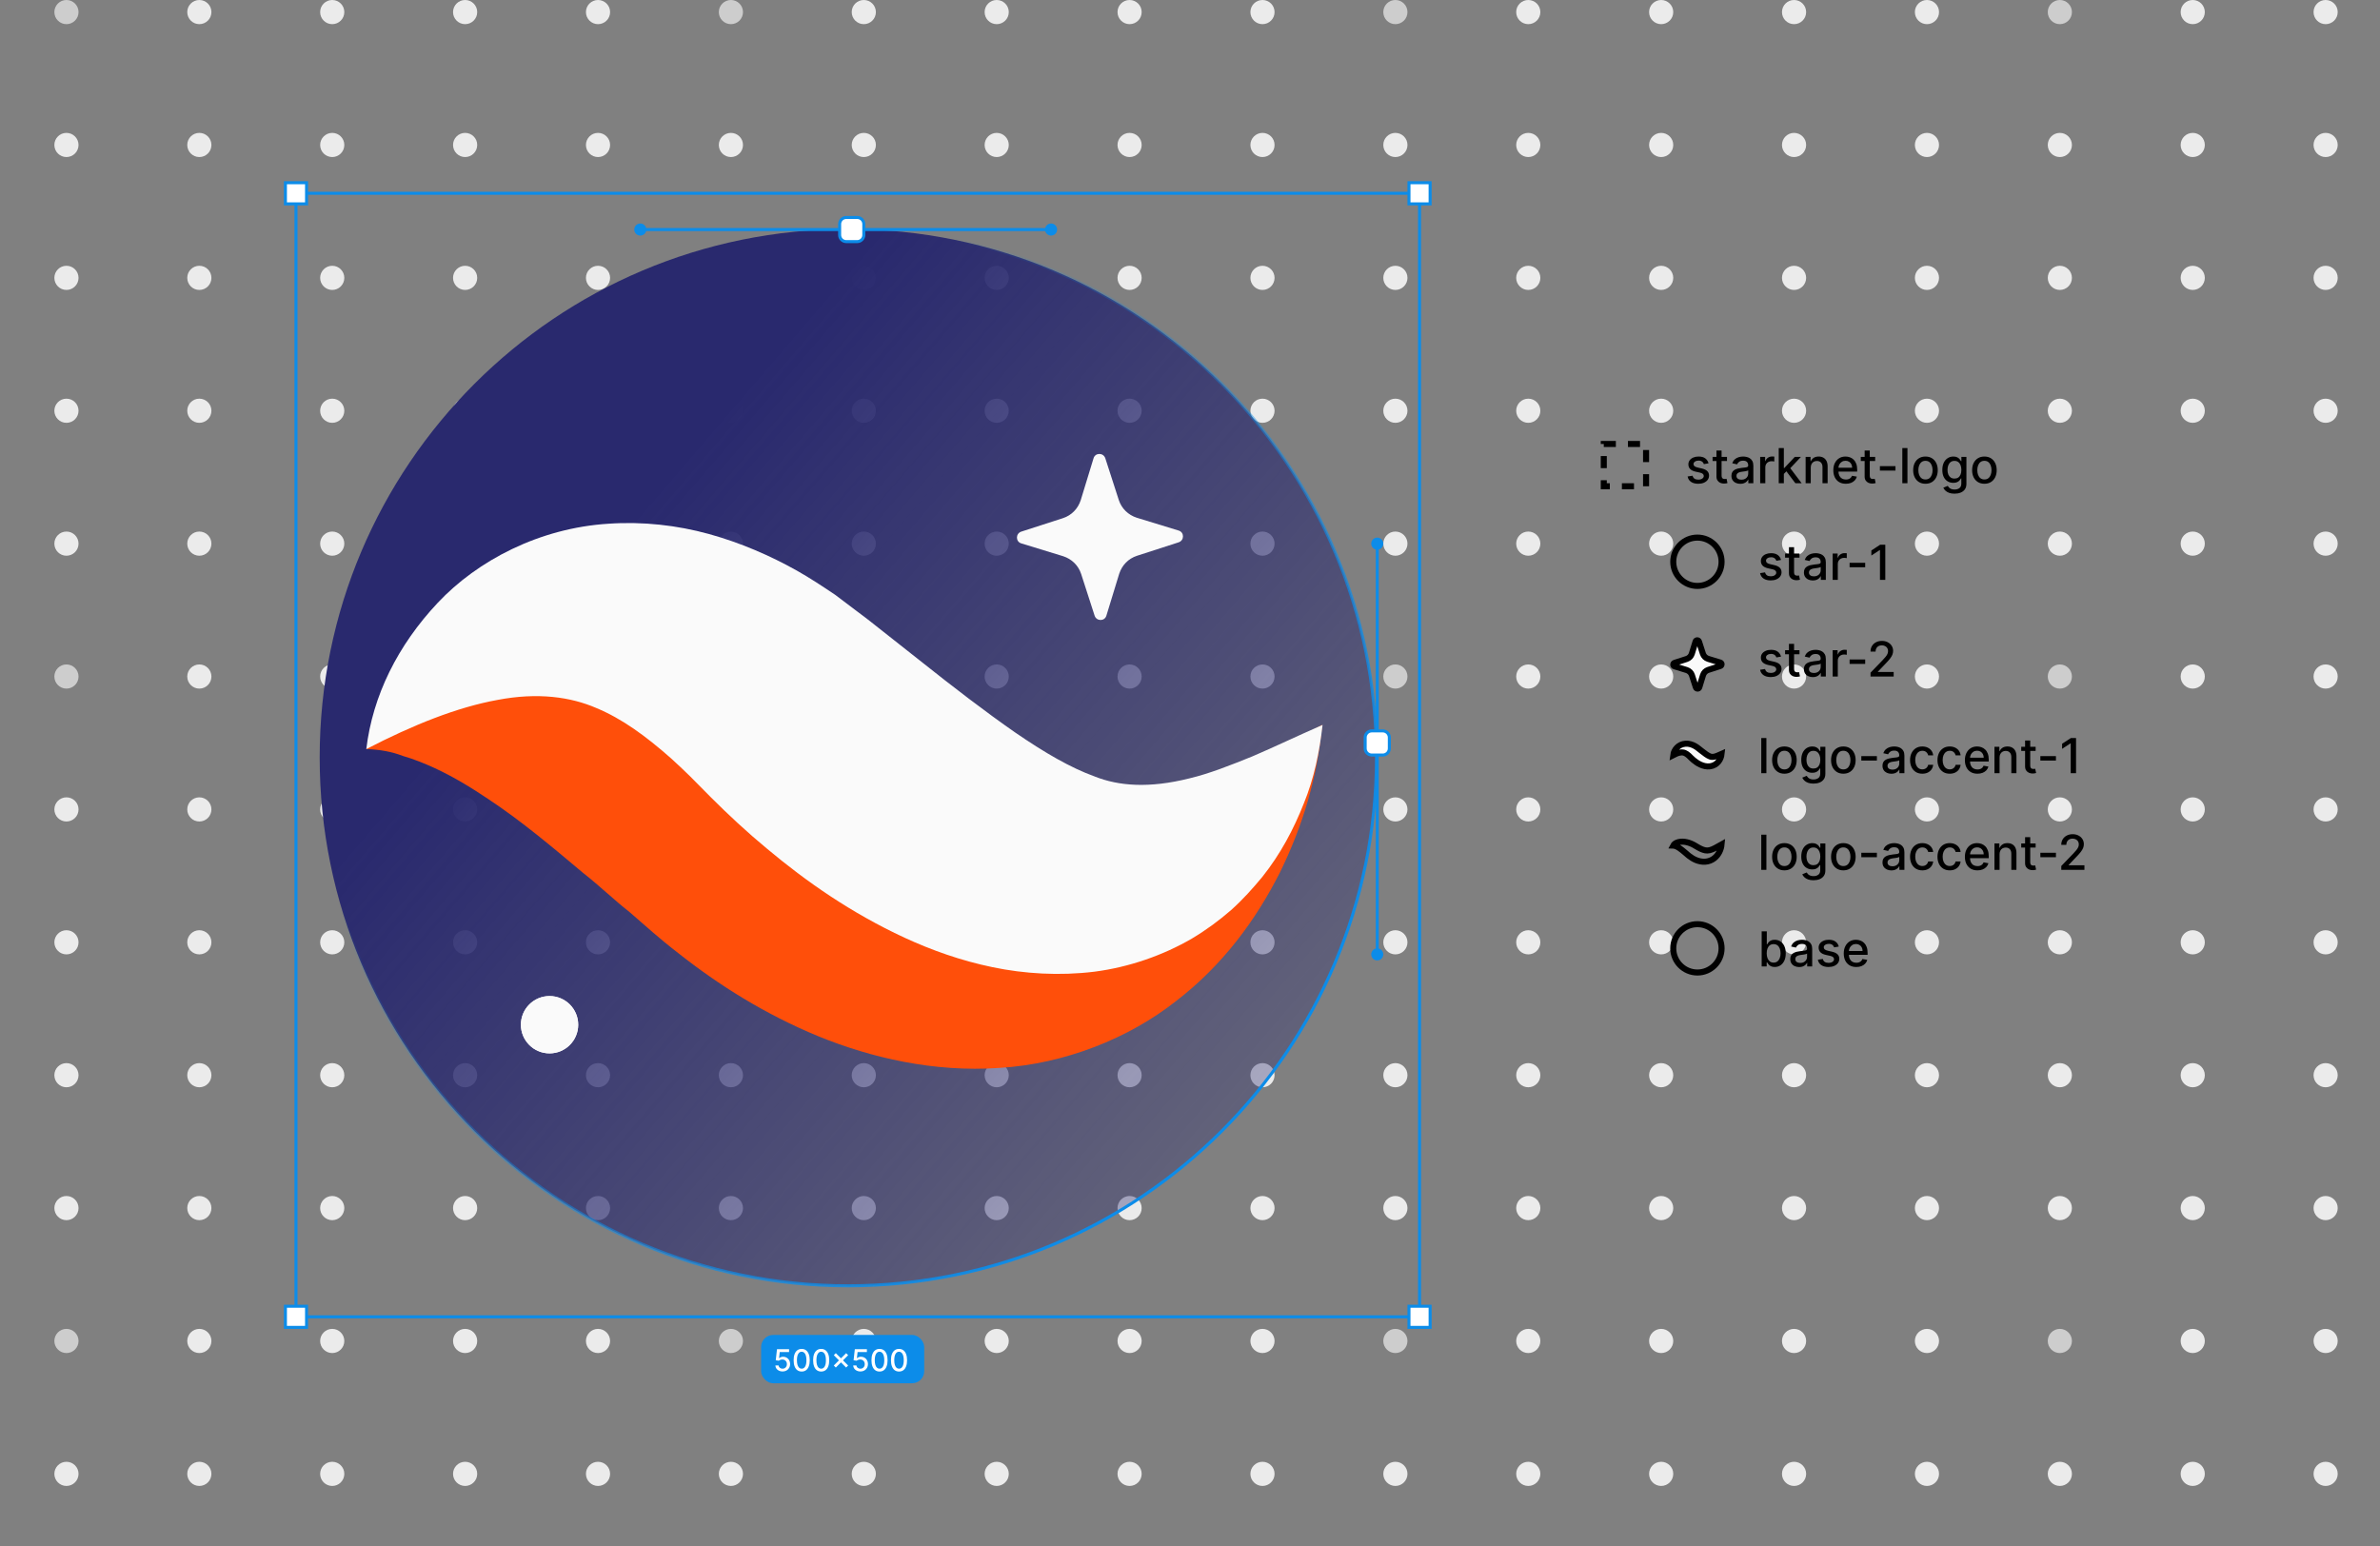 <svg width="394" height="256" viewBox="0 0 394 256" fill="none" xmlns="http://www.w3.org/2000/svg">
<rect x="0" y="0" width="394" height="256" fill="#808080" stroke="none"/>
<circle cx="11" cy="2" r="2" fill="#CDCDCD"/>
<circle cx="33" cy="2" r="2" fill="#EBEBEB"/>
<circle cx="55" cy="2" r="2" fill="#EBEBEB"/>
<circle cx="77" cy="2" r="2" fill="#EBEBEB"/>
<circle cx="99" cy="2" r="2" fill="#EBEBEB"/>
<circle cx="121" cy="2" r="2" fill="#CDCDCD"/>
<circle cx="143" cy="2" r="2" fill="#EBEBEB"/>
<circle cx="165" cy="2" r="2" fill="#EBEBEB"/>
<circle cx="187" cy="2" r="2" fill="#EBEBEB"/>
<circle cx="209" cy="2" r="2" fill="#EBEBEB"/>
<circle cx="231" cy="2" r="2" fill="#CDCDCD"/>
<circle cx="253" cy="2" r="2" fill="#EBEBEB"/>
<circle cx="275" cy="2" r="2" fill="#EBEBEB"/>
<circle cx="297" cy="2" r="2" fill="#EBEBEB"/>
<circle cx="319" cy="2" r="2" fill="#EBEBEB"/>
<circle cx="341" cy="2" r="2" fill="#CDCDCD"/>
<circle cx="363" cy="2" r="2" fill="#EBEBEB"/>
<circle cx="385" cy="2" r="2" fill="#EBEBEB"/>
<circle cx="11" cy="24" r="2" fill="#EBEBEB"/>
<circle cx="33" cy="24" r="2" fill="#EBEBEB"/>
<circle cx="55" cy="24" r="2" fill="#EBEBEB"/>
<circle cx="77" cy="24" r="2" fill="#EBEBEB"/>
<circle cx="99" cy="24" r="2" fill="#EBEBEB"/>
<circle cx="121" cy="24" r="2" fill="#EBEBEB"/>
<circle cx="143" cy="24" r="2" fill="#EBEBEB"/>
<circle cx="165" cy="24" r="2" fill="#EBEBEB"/>
<circle cx="187" cy="24" r="2" fill="#EBEBEB"/>
<circle cx="209" cy="24" r="2" fill="#EBEBEB"/>
<circle cx="231" cy="24" r="2" fill="#EBEBEB"/>
<circle cx="253" cy="24" r="2" fill="#EBEBEB"/>
<circle cx="275" cy="24" r="2" fill="#EBEBEB"/>
<circle cx="297" cy="24" r="2" fill="#EBEBEB"/>
<circle cx="319" cy="24" r="2" fill="#EBEBEB"/>
<circle cx="341" cy="24" r="2" fill="#EBEBEB"/>
<circle cx="363" cy="24" r="2" fill="#EBEBEB"/>
<circle cx="385" cy="24" r="2" fill="#EBEBEB"/>
<circle cx="11" cy="46" r="2" fill="#EBEBEB"/>
<circle cx="33" cy="46" r="2" fill="#EBEBEB"/>
<circle cx="55" cy="46" r="2" fill="#EBEBEB"/>
<circle cx="77" cy="46" r="2" fill="#EBEBEB"/>
<circle cx="99" cy="46" r="2" fill="#EBEBEB"/>
<circle cx="121" cy="46" r="2" fill="#EBEBEB"/>
<circle cx="143" cy="46" r="2" fill="#EBEBEB"/>
<circle cx="165" cy="46" r="2" fill="#EBEBEB"/>
<circle cx="187" cy="46" r="2" fill="#EBEBEB"/>
<circle cx="209" cy="46" r="2" fill="#EBEBEB"/>
<circle cx="231" cy="46" r="2" fill="#EBEBEB"/>
<circle cx="253" cy="46" r="2" fill="#EBEBEB"/>
<circle cx="275" cy="46" r="2" fill="#EBEBEB"/>
<circle cx="297" cy="46" r="2" fill="#EBEBEB"/>
<circle cx="319" cy="46" r="2" fill="#EBEBEB"/>
<circle cx="341" cy="46" r="2" fill="#EBEBEB"/>
<circle cx="363" cy="46" r="2" fill="#EBEBEB"/>
<circle cx="385" cy="46" r="2" fill="#EBEBEB"/>
<circle cx="11" cy="68" r="2" fill="#EBEBEB"/>
<circle cx="33" cy="68" r="2" fill="#EBEBEB"/>
<circle cx="55" cy="68" r="2" fill="#EBEBEB"/>
<circle cx="77" cy="68" r="2" fill="#EBEBEB"/>
<circle cx="99" cy="68" r="2" fill="#EBEBEB"/>
<circle cx="121" cy="68" r="2" fill="#EBEBEB"/>
<circle cx="143" cy="68" r="2" fill="#EBEBEB"/>
<circle cx="165" cy="68" r="2" fill="#EBEBEB"/>
<circle cx="187" cy="68" r="2" fill="#EBEBEB"/>
<circle cx="209" cy="68" r="2" fill="#EBEBEB"/>
<circle cx="231" cy="68" r="2" fill="#EBEBEB"/>
<circle cx="253" cy="68" r="2" fill="#EBEBEB"/>
<circle cx="275" cy="68" r="2" fill="#EBEBEB"/>
<circle cx="297" cy="68" r="2" fill="#EBEBEB"/>
<circle cx="319" cy="68" r="2" fill="#EBEBEB"/>
<circle cx="341" cy="68" r="2" fill="#EBEBEB"/>
<circle cx="363" cy="68" r="2" fill="#EBEBEB"/>
<circle cx="385" cy="68" r="2" fill="#EBEBEB"/>
<circle cx="11" cy="90" r="2" fill="#EBEBEB"/>
<circle cx="33" cy="90" r="2" fill="#EBEBEB"/>
<circle cx="55" cy="90" r="2" fill="#EBEBEB"/>
<circle cx="77" cy="90" r="2" fill="#EBEBEB"/>
<circle cx="99" cy="90" r="2" fill="#EBEBEB"/>
<circle cx="121" cy="90" r="2" fill="#EBEBEB"/>
<circle cx="143" cy="90" r="2" fill="#EBEBEB"/>
<circle cx="165" cy="90" r="2" fill="#EBEBEB"/>
<circle cx="187" cy="90" r="2" fill="#EBEBEB"/>
<circle cx="209" cy="90" r="2" fill="#EBEBEB"/>
<circle cx="231" cy="90" r="2" fill="#EBEBEB"/>
<circle cx="253" cy="90" r="2" fill="#EBEBEB"/>
<circle cx="275" cy="90" r="2" fill="#EBEBEB"/>
<circle cx="297" cy="90" r="2" fill="#EBEBEB"/>
<circle cx="319" cy="90" r="2" fill="#EBEBEB"/>
<circle cx="341" cy="90" r="2" fill="#EBEBEB"/>
<circle cx="363" cy="90" r="2" fill="#EBEBEB"/>
<circle cx="385" cy="90" r="2" fill="#EBEBEB"/>
<circle cx="11" cy="112" r="2" fill="#CDCDCD"/>
<circle cx="33" cy="112" r="2" fill="#EBEBEB"/>
<circle cx="55" cy="112" r="2" fill="#EBEBEB"/>
<circle cx="77" cy="112" r="2" fill="#EBEBEB"/>
<circle cx="99" cy="112" r="2" fill="#EBEBEB"/>
<circle cx="121" cy="112" r="2" fill="#CDCDCD"/>
<circle cx="143" cy="112" r="2" fill="#EBEBEB"/>
<circle cx="165" cy="112" r="2" fill="#EBEBEB"/>
<circle cx="187" cy="112" r="2" fill="#EBEBEB"/>
<circle cx="209" cy="112" r="2" fill="#EBEBEB"/>
<circle cx="231" cy="112" r="2" fill="#CDCDCD"/>
<circle cx="253" cy="112" r="2" fill="#EBEBEB"/>
<circle cx="275" cy="112" r="2" fill="#EBEBEB"/>
<circle cx="297" cy="112" r="2" fill="#EBEBEB"/>
<circle cx="319" cy="112" r="2" fill="#EBEBEB"/>
<circle cx="341" cy="112" r="2" fill="#CDCDCD"/>
<circle cx="363" cy="112" r="2" fill="#EBEBEB"/>
<circle cx="385" cy="112" r="2" fill="#EBEBEB"/>
<circle cx="11" cy="134" r="2" fill="#EBEBEB"/>
<circle cx="33" cy="134" r="2" fill="#EBEBEB"/>
<circle cx="55" cy="134" r="2" fill="#EBEBEB"/>
<circle cx="77" cy="134" r="2" fill="#EBEBEB"/>
<circle cx="99" cy="134" r="2" fill="#EBEBEB"/>
<circle cx="121" cy="134" r="2" fill="#EBEBEB"/>
<circle cx="143" cy="134" r="2" fill="#EBEBEB"/>
<circle cx="165" cy="134" r="2" fill="#EBEBEB"/>
<circle cx="187" cy="134" r="2" fill="#EBEBEB"/>
<circle cx="209" cy="134" r="2" fill="#EBEBEB"/>
<circle cx="231" cy="134" r="2" fill="#EBEBEB"/>
<circle cx="253" cy="134" r="2" fill="#EBEBEB"/>
<circle cx="275" cy="134" r="2" fill="#EBEBEB"/>
<circle cx="297" cy="134" r="2" fill="#EBEBEB"/>
<circle cx="319" cy="134" r="2" fill="#EBEBEB"/>
<circle cx="341" cy="134" r="2" fill="#EBEBEB"/>
<circle cx="363" cy="134" r="2" fill="#EBEBEB"/>
<circle cx="385" cy="134" r="2" fill="#EBEBEB"/>
<circle cx="11" cy="156" r="2" fill="#EBEBEB"/>
<circle cx="33" cy="156" r="2" fill="#EBEBEB"/>
<circle cx="55" cy="156" r="2" fill="#EBEBEB"/>
<circle cx="77" cy="156" r="2" fill="#EBEBEB"/>
<circle cx="99" cy="156" r="2" fill="#EBEBEB"/>
<circle cx="121" cy="156" r="2" fill="#EBEBEB"/>
<circle cx="143" cy="156" r="2" fill="#EBEBEB"/>
<circle cx="165" cy="156" r="2" fill="#EBEBEB"/>
<circle cx="187" cy="156" r="2" fill="#EBEBEB"/>
<circle cx="209" cy="156" r="2" fill="#EBEBEB"/>
<circle cx="231" cy="156" r="2" fill="#EBEBEB"/>
<circle cx="253" cy="156" r="2" fill="#EBEBEB"/>
<circle cx="275" cy="156" r="2" fill="#EBEBEB"/>
<circle cx="297" cy="156" r="2" fill="#EBEBEB"/>
<circle cx="319" cy="156" r="2" fill="#EBEBEB"/>
<circle cx="341" cy="156" r="2" fill="#EBEBEB"/>
<circle cx="363" cy="156" r="2" fill="#EBEBEB"/>
<circle cx="385" cy="156" r="2" fill="#EBEBEB"/>
<circle cx="11" cy="178" r="2" fill="#EBEBEB"/>
<circle cx="33" cy="178" r="2" fill="#EBEBEB"/>
<circle cx="55" cy="178" r="2" fill="#EBEBEB"/>
<circle cx="77" cy="178" r="2" fill="#EBEBEB"/>
<circle cx="99" cy="178" r="2" fill="#EBEBEB"/>
<circle cx="121" cy="178" r="2" fill="#EBEBEB"/>
<circle cx="143" cy="178" r="2" fill="#EBEBEB"/>
<circle cx="165" cy="178" r="2" fill="#EBEBEB"/>
<circle cx="187" cy="178" r="2" fill="#EBEBEB"/>
<circle cx="209" cy="178" r="2" fill="#EBEBEB"/>
<circle cx="231" cy="178" r="2" fill="#EBEBEB"/>
<circle cx="253" cy="178" r="2" fill="#EBEBEB"/>
<circle cx="275" cy="178" r="2" fill="#EBEBEB"/>
<circle cx="297" cy="178" r="2" fill="#EBEBEB"/>
<circle cx="319" cy="178" r="2" fill="#EBEBEB"/>
<circle cx="341" cy="178" r="2" fill="#EBEBEB"/>
<circle cx="363" cy="178" r="2" fill="#EBEBEB"/>
<circle cx="385" cy="178" r="2" fill="#EBEBEB"/>
<circle cx="11" cy="200" r="2" fill="#EBEBEB"/>
<circle cx="33" cy="200" r="2" fill="#EBEBEB"/>
<circle cx="55" cy="200" r="2" fill="#EBEBEB"/>
<circle cx="77" cy="200" r="2" fill="#EBEBEB"/>
<circle cx="99" cy="200" r="2" fill="#EBEBEB"/>
<circle cx="121" cy="200" r="2" fill="#EBEBEB"/>
<circle cx="143" cy="200" r="2" fill="#EBEBEB"/>
<circle cx="165" cy="200" r="2" fill="#EBEBEB"/>
<circle cx="187" cy="200" r="2" fill="#EBEBEB"/>
<circle cx="209" cy="200" r="2" fill="#EBEBEB"/>
<circle cx="231" cy="200" r="2" fill="#EBEBEB"/>
<circle cx="253" cy="200" r="2" fill="#EBEBEB"/>
<circle cx="275" cy="200" r="2" fill="#EBEBEB"/>
<circle cx="297" cy="200" r="2" fill="#EBEBEB"/>
<circle cx="319" cy="200" r="2" fill="#EBEBEB"/>
<circle cx="341" cy="200" r="2" fill="#EBEBEB"/>
<circle cx="363" cy="200" r="2" fill="#EBEBEB"/>
<circle cx="385" cy="200" r="2" fill="#EBEBEB"/>
<circle cx="11" cy="222" r="2" fill="#CDCDCD"/>
<circle cx="33" cy="222" r="2" fill="#EBEBEB"/>
<circle cx="55" cy="222" r="2" fill="#EBEBEB"/>
<circle cx="77" cy="222" r="2" fill="#EBEBEB"/>
<circle cx="99" cy="222" r="2" fill="#EBEBEB"/>
<circle cx="121" cy="222" r="2" fill="#CDCDCD"/>
<circle cx="143" cy="222" r="2" fill="#EBEBEB"/>
<circle cx="165" cy="222" r="2" fill="#EBEBEB"/>
<circle cx="187" cy="222" r="2" fill="#EBEBEB"/>
<circle cx="209" cy="222" r="2" fill="#EBEBEB"/>
<circle cx="231" cy="222" r="2" fill="#CDCDCD"/>
<circle cx="253" cy="222" r="2" fill="#EBEBEB"/>
<circle cx="275" cy="222" r="2" fill="#EBEBEB"/>
<circle cx="297" cy="222" r="2" fill="#EBEBEB"/>
<circle cx="319" cy="222" r="2" fill="#EBEBEB"/>
<circle cx="341" cy="222" r="2" fill="#CDCDCD"/>
<circle cx="363" cy="222" r="2" fill="#EBEBEB"/>
<circle cx="385" cy="222" r="2" fill="#EBEBEB"/>
<circle cx="11" cy="244" r="2" fill="#EBEBEB"/>
<circle cx="33" cy="244" r="2" fill="#EBEBEB"/>
<circle cx="55" cy="244" r="2" fill="#EBEBEB"/>
<circle cx="77" cy="244" r="2" fill="#EBEBEB"/>
<circle cx="99" cy="244" r="2" fill="#EBEBEB"/>
<circle cx="121" cy="244" r="2" fill="#EBEBEB"/>
<circle cx="143" cy="244" r="2" fill="#EBEBEB"/>
<circle cx="165" cy="244" r="2" fill="#EBEBEB"/>
<circle cx="187" cy="244" r="2" fill="#EBEBEB"/>
<circle cx="209" cy="244" r="2" fill="#EBEBEB"/>
<circle cx="231" cy="244" r="2" fill="#EBEBEB"/>
<circle cx="253" cy="244" r="2" fill="#EBEBEB"/>
<circle cx="275" cy="244" r="2" fill="#EBEBEB"/>
<circle cx="297" cy="244" r="2" fill="#EBEBEB"/>
<circle cx="319" cy="244" r="2" fill="#EBEBEB"/>
<circle cx="341" cy="244" r="2" fill="#EBEBEB"/>
<circle cx="363" cy="244" r="2" fill="#EBEBEB"/>
<circle cx="385" cy="244" r="2" fill="#EBEBEB"/>
<path d="M227.865 125.394C227.865 173.718 188.718 212.865 140.394 212.865C92.069 212.865 52.922 173.683 52.922 125.394C52.922 77.105 92.069 37.923 140.394 37.923C188.718 37.923 227.865 77.069 227.865 125.394Z" fill="url(#paint0_linear_66_1219)" stroke="url(#paint1_linear_66_1219)" stroke-width="0.5"/>
<path d="M181.21 101.924L178.98 95.021C178.52 93.605 177.422 92.543 176.006 92.082L169.068 89.958C168.112 89.675 168.112 88.33 169.068 88.011L175.971 85.781C177.387 85.321 178.449 84.224 178.909 82.808L181.033 75.869C181.316 74.913 182.662 74.913 182.98 75.869L185.21 82.772C185.671 84.188 186.768 85.25 188.184 85.71L195.122 87.834C196.078 88.118 196.078 89.463 195.122 89.781L188.219 92.012C186.803 92.472 185.741 93.569 185.281 94.985L183.157 101.924C182.874 102.879 181.529 102.879 181.21 101.924Z" fill="#FAFAFA"/>
<path d="M60.638 124.013C62.726 119.942 66.833 116.862 71.116 114.915C75.435 113.004 80.214 111.8 84.887 111.411C94.338 110.561 103.507 112.119 111.897 114.88C116.216 116.154 120.074 117.96 124.075 119.765C126.022 120.686 127.827 121.748 129.703 122.774L134.872 125.783C140.571 129.288 146.093 132.368 151.262 134.775C156.465 137.147 161.138 138.775 165.563 139.589C169.988 140.403 174.484 140.403 180.007 139.129C185.494 137.89 191.653 135.2 198.131 131.766C204.609 128.332 211.265 124.119 218.876 120.013C218.097 128.615 215.69 136.686 211.867 144.474C207.973 152.156 202.556 159.696 194.662 165.75C186.909 171.874 176.254 176.157 165.422 176.795C154.589 177.538 144.252 175.131 135.473 171.555C126.659 167.909 119.048 163.13 112.322 157.82C110.445 156.369 109.454 155.519 108.074 154.351L104.215 150.988C101.631 148.97 99.118 146.528 96.569 144.545C91.471 140.262 86.409 135.978 80.851 132.297C78.055 130.421 75.187 128.651 71.895 127.128C70.266 126.385 68.532 125.677 66.691 125.146C64.85 124.438 62.903 124.084 60.638 124.013Z" fill="#FF4F0A"/>
<path d="M60.638 124.013C61.7 115.163 65.841 106.844 72.461 99.8C79.046 92.79 89.312 87.41 100.746 86.702C106.374 86.312 112.074 86.949 117.348 88.401C122.588 89.852 127.473 91.976 131.898 94.454C134.093 95.693 136.181 97.074 138.234 98.454L143.721 102.596L152.288 109.358C157.846 113.783 163.156 117.854 168.041 121.252C172.997 124.65 177.21 127.093 181.21 128.544C185.21 130.137 190.237 130.527 196.892 128.863C200.184 128.084 203.654 126.704 207.335 125.217C210.981 123.659 214.805 121.818 218.946 120.013C218.451 124.473 217.53 128.898 215.831 133.04C214.167 137.253 212.008 141.359 208.964 145.182C207.406 147.059 205.742 148.935 203.795 150.669C201.848 152.369 199.689 153.962 197.317 155.378C192.573 158.139 186.945 160.121 181.175 160.865C175.404 161.573 169.599 161.219 164.324 160.121C159.014 159.024 154.2 157.289 149.739 155.236C140.889 151.13 133.491 145.961 126.942 140.474C123.65 137.748 120.57 134.881 117.667 131.978L114.233 128.509C113.207 127.518 112.145 126.491 111.118 125.571C106.87 121.818 102.976 118.986 98.728 117.216C94.48 115.376 89.028 114.597 82.373 115.871C75.718 117.075 68.426 119.978 60.638 124.013Z" fill="#FAFAFA"/>
<path d="M95.719 169.644C95.719 172.263 93.595 174.387 90.975 174.387C88.356 174.387 86.232 172.263 86.232 169.644C86.232 167.024 88.356 164.9 90.975 164.9C93.595 164.9 95.719 167.024 95.719 169.644Z" fill="#FAFAFA"/>
<path d="M95.719 169.644C95.719 172.263 93.595 174.387 90.975 174.387C88.356 174.387 86.232 172.263 86.232 169.644C86.232 167.024 88.356 164.9 90.975 164.9C93.595 164.9 95.719 167.024 95.719 169.644Z" fill="#FAFAFA"/>
<path d="M106 38L174 38" stroke="#0C8CE9" stroke-width="0.5" stroke-linecap="round" stroke-linejoin="round"/>
<path d="M143 38.904V37.096C143 36.491 142.509 36 141.904 36H140.096C139.491 36 139 36.491 139 37.096V38.904C139 39.509 139.491 40 140.096 40H141.904C142.509 40 143 39.509 143 38.904Z" fill="white" stroke="#0C8CE9" stroke-width="0.5" stroke-miterlimit="10"/>
<path d="M106 39C106.552 39 107 38.552 107 38C107 37.448 106.552 37 106 37C105.448 37 105 37.448 105 38C105 38.552 105.448 39 106 39Z" fill="#0C8CE9"/>
<path d="M174 39C174.552 39 175 38.552 175 38C175 37.448 174.552 37 174 37C173.448 37 173 37.448 173 38C173 38.552 173.448 39 174 39Z" fill="#0C8CE9"/>
<path d="M228 158L228 90" stroke="#0C8CE9" stroke-width="0.5" stroke-linecap="round" stroke-linejoin="round"/>
<path d="M228.904 121L227.096 121C226.491 121 226 121.491 226 122.096L226 123.904C226 124.509 226.491 125 227.096 125L228.904 125C229.509 125 230 124.509 230 123.904L230 122.096C230 121.491 229.509 121 228.904 121Z" fill="white" stroke="#0C8CE9" stroke-width="0.5" stroke-miterlimit="10"/>
<path d="M229 158C229 157.448 228.552 157 228 157C227.448 157 227 157.448 227 158C227 158.552 227.448 159 228 159C228.552 159 229 158.552 229 158Z" fill="#0C8CE9"/>
<path d="M229 90C229 89.448 228.552 89 228 89C227.448 89 227 89.448 227 90C227 90.552 227.448 91 228 91C228.552 91 229 90.552 229 90Z" fill="#0C8CE9"/>
<rect x="49" y="32" width="186" height="186" stroke="#0C8CE9" stroke-width="0.5"/>
<rect x="47.25" y="30.25" width="3.5" height="3.5" fill="white" stroke="#0C8CE9" stroke-width="0.5"/>
<rect x="233.25" y="30.25" width="3.5" height="3.5" fill="white" stroke="#0C8CE9" stroke-width="0.5"/>
<rect x="47.25" y="216.25" width="3.5" height="3.5" fill="white" stroke="#0C8CE9" stroke-width="0.5"/>
<rect x="233.25" y="216.25" width="3.5" height="3.5" fill="white" stroke="#0C8CE9" stroke-width="0.5"/>
<rect x="126" y="221" width="27" height="8" rx="2" fill="#0C8CE9"/>
<path d="M129.55 227.05C129.328 227.05 129.127 227.007 128.95 226.922C128.774 226.835 128.633 226.717 128.527 226.567C128.422 226.416 128.366 226.245 128.359 226.052H128.891C128.904 226.208 128.974 226.337 129.099 226.437C129.225 226.538 129.375 226.588 129.55 226.588C129.69 226.588 129.813 226.556 129.921 226.492C130.03 226.427 130.115 226.338 130.177 226.224C130.24 226.11 130.271 225.981 130.271 225.835C130.271 225.687 130.239 225.555 130.175 225.439C130.111 225.323 130.023 225.232 129.911 225.166C129.799 225.1 129.671 225.066 129.527 225.065C129.417 225.065 129.306 225.084 129.195 225.121C129.084 225.159 128.994 225.209 128.925 225.271L128.423 225.196L128.627 223.364H130.626V223.834H129.083L128.968 224.852H128.989C129.06 224.783 129.154 224.725 129.271 224.679C129.39 224.633 129.516 224.61 129.651 224.61C129.873 224.61 130.07 224.663 130.243 224.768C130.417 224.873 130.553 225.017 130.653 225.2C130.753 225.381 130.803 225.589 130.802 225.825C130.803 226.06 130.75 226.27 130.642 226.455C130.536 226.64 130.388 226.785 130.198 226.892C130.01 226.997 129.794 227.05 129.55 227.05ZM132.716 227.06C132.436 227.059 132.196 226.985 131.997 226.838C131.798 226.692 131.646 226.478 131.541 226.197C131.436 225.917 131.383 225.579 131.383 225.184C131.383 224.789 131.436 224.453 131.541 224.173C131.647 223.894 131.8 223.681 131.999 223.534C132.199 223.387 132.438 223.314 132.716 223.314C132.995 223.314 133.233 223.388 133.432 223.536C133.631 223.683 133.783 223.896 133.888 224.175C133.995 224.453 134.048 224.789 134.048 225.184C134.048 225.58 133.995 225.919 133.89 226.199C133.785 226.479 133.633 226.692 133.434 226.84C133.235 226.987 132.996 227.06 132.716 227.06ZM132.716 226.586C132.963 226.586 133.155 226.466 133.293 226.226C133.433 225.986 133.503 225.638 133.503 225.184C133.503 224.882 133.471 224.627 133.407 224.418C133.344 224.209 133.254 224.05 133.135 223.942C133.018 223.834 132.879 223.779 132.716 223.779C132.471 223.779 132.279 223.9 132.139 224.141C132 224.383 131.929 224.73 131.928 225.184C131.928 225.487 131.959 225.743 132.022 225.952C132.086 226.161 132.177 226.319 132.294 226.426C132.411 226.533 132.552 226.586 132.716 226.586ZM135.944 227.06C135.663 227.059 135.424 226.985 135.225 226.838C135.026 226.692 134.874 226.478 134.768 226.197C134.663 225.917 134.61 225.579 134.61 225.184C134.61 224.789 134.663 224.453 134.768 224.173C134.875 223.894 135.028 223.681 135.227 223.534C135.427 223.387 135.666 223.314 135.944 223.314C136.222 223.314 136.461 223.388 136.659 223.536C136.858 223.683 137.01 223.896 137.116 224.175C137.222 224.453 137.276 224.789 137.276 225.184C137.276 225.58 137.223 225.919 137.118 226.199C137.012 226.479 136.86 226.692 136.661 226.84C136.462 226.987 136.223 227.06 135.944 227.06ZM135.944 226.586C136.19 226.586 136.382 226.466 136.521 226.226C136.661 225.986 136.73 225.638 136.73 225.184C136.73 224.882 136.699 224.627 136.635 224.418C136.572 224.209 136.481 224.05 136.363 223.942C136.246 223.834 136.106 223.779 135.944 223.779C135.699 223.779 135.507 223.9 135.367 224.141C135.227 224.383 135.157 224.73 135.156 225.184C135.156 225.487 135.187 225.743 135.25 225.952C135.314 226.161 135.404 226.319 135.521 226.426C135.638 226.533 135.779 226.586 135.944 226.586ZM140.073 226.396L138.032 224.354L138.367 224.019L140.409 226.061L140.073 226.396ZM138.367 226.396L138.032 226.061L140.073 224.019L140.409 224.354L138.367 226.396ZM142.436 227.05C142.213 227.05 142.013 227.007 141.836 226.922C141.659 226.835 141.518 226.717 141.413 226.567C141.308 226.416 141.252 226.245 141.244 226.052H141.777C141.79 226.208 141.859 226.337 141.985 226.437C142.11 226.538 142.261 226.588 142.436 226.588C142.575 226.588 142.699 226.556 142.807 226.492C142.916 226.427 143.001 226.338 143.063 226.224C143.125 226.11 143.157 225.981 143.157 225.835C143.157 225.687 143.125 225.555 143.061 225.439C142.997 225.323 142.909 225.232 142.796 225.166C142.685 225.1 142.557 225.066 142.413 225.065C142.303 225.065 142.192 225.084 142.081 225.121C141.969 225.159 141.879 225.209 141.811 225.271L141.308 225.196L141.513 223.364H143.512V223.834H141.969L141.853 224.852H141.875C141.946 224.783 142.04 224.725 142.157 224.679C142.275 224.633 142.402 224.61 142.537 224.61C142.758 224.61 142.955 224.663 143.128 224.768C143.302 224.873 143.439 225.017 143.538 225.2C143.639 225.381 143.689 225.589 143.688 225.825C143.689 226.06 143.636 226.27 143.528 226.455C143.421 226.64 143.273 226.785 143.084 226.892C142.896 226.997 142.68 227.05 142.436 227.05ZM145.602 227.06C145.322 227.059 145.082 226.985 144.883 226.838C144.684 226.692 144.532 226.478 144.427 226.197C144.321 225.917 144.269 225.579 144.269 225.184C144.269 224.789 144.321 224.453 144.427 224.173C144.533 223.894 144.686 223.681 144.885 223.534C145.085 223.387 145.324 223.314 145.602 223.314C145.88 223.314 146.119 223.388 146.318 223.536C146.517 223.683 146.669 223.896 146.774 224.175C146.881 224.453 146.934 224.789 146.934 225.184C146.934 225.58 146.881 225.919 146.776 226.199C146.67 226.479 146.518 226.692 146.319 226.84C146.121 226.987 145.881 227.06 145.602 227.06ZM145.602 226.586C145.848 226.586 146.041 226.466 146.179 226.226C146.319 225.986 146.389 225.638 146.389 225.184C146.389 224.882 146.357 224.627 146.293 224.418C146.23 224.209 146.14 224.05 146.021 223.942C145.904 223.834 145.764 223.779 145.602 223.779C145.357 223.779 145.165 223.9 145.025 224.141C144.885 224.383 144.815 224.73 144.814 225.184C144.814 225.487 144.845 225.743 144.908 225.952C144.972 226.161 145.062 226.319 145.18 226.426C145.297 226.533 145.438 226.586 145.602 226.586ZM148.83 227.06C148.549 227.059 148.309 226.985 148.111 226.838C147.912 226.692 147.76 226.478 147.654 226.197C147.549 225.917 147.496 225.579 147.496 225.184C147.496 224.789 147.549 224.453 147.654 224.173C147.761 223.894 147.913 223.681 148.112 223.534C148.312 223.387 148.551 223.314 148.83 223.314C149.108 223.314 149.346 223.388 149.545 223.536C149.744 223.683 149.896 223.896 150.002 224.175C150.108 224.453 150.161 224.789 150.161 225.184C150.161 225.58 150.109 225.919 150.003 226.199C149.898 226.479 149.746 226.692 149.547 226.84C149.348 226.987 149.109 227.06 148.83 227.06ZM148.83 226.586C149.076 226.586 149.268 226.466 149.407 226.226C149.546 225.986 149.616 225.638 149.616 225.184C149.616 224.882 149.584 224.627 149.52 224.418C149.458 224.209 149.367 224.05 149.249 223.942C149.131 223.834 148.992 223.779 148.83 223.779C148.585 223.779 148.392 223.9 148.253 224.141C148.113 224.383 148.042 224.73 148.041 225.184C148.041 225.487 148.073 225.743 148.135 225.952C148.199 226.161 148.29 226.319 148.407 226.426C148.524 226.533 148.665 226.586 148.83 226.586Z" fill="white"/>
<rect x="265.5" y="73.5" width="7" height="7" stroke="black" stroke-dasharray="2 2"/>
<path d="M282.841 76.702L282.071 76.838C282.039 76.74 281.988 76.646 281.918 76.557C281.849 76.468 281.757 76.395 281.639 76.338C281.522 76.281 281.375 76.253 281.199 76.253C280.958 76.253 280.758 76.307 280.597 76.415C280.436 76.521 280.355 76.658 280.355 76.827C280.355 76.972 280.409 77.09 280.517 77.179C280.625 77.268 280.799 77.341 281.04 77.398L281.733 77.557C282.134 77.65 282.434 77.793 282.631 77.986C282.828 78.179 282.926 78.43 282.926 78.739C282.926 79 282.85 79.233 282.699 79.438C282.549 79.64 282.34 79.799 282.071 79.915C281.804 80.03 281.494 80.088 281.142 80.088C280.653 80.088 280.255 79.984 279.946 79.776C279.637 79.565 279.448 79.267 279.378 78.881L280.199 78.756C280.25 78.97 280.355 79.132 280.514 79.242C280.673 79.349 280.881 79.403 281.136 79.403C281.415 79.403 281.637 79.346 281.804 79.23C281.971 79.113 282.054 78.97 282.054 78.801C282.054 78.665 282.003 78.55 281.901 78.457C281.8 78.365 281.646 78.294 281.438 78.247L280.699 78.085C280.292 77.992 279.991 77.845 279.795 77.642C279.602 77.439 279.506 77.183 279.506 76.872C279.506 76.615 279.578 76.389 279.722 76.196C279.866 76.003 280.064 75.852 280.318 75.744C280.572 75.635 280.863 75.579 281.19 75.579C281.662 75.579 282.033 75.682 282.304 75.886C282.575 76.089 282.754 76.361 282.841 76.702ZM285.897 75.636V76.318H283.513V75.636H285.897ZM284.153 74.591H285.002V78.719C285.002 78.883 285.027 79.008 285.076 79.091C285.125 79.172 285.189 79.228 285.266 79.258C285.346 79.287 285.432 79.301 285.525 79.301C285.593 79.301 285.653 79.296 285.704 79.287C285.755 79.278 285.795 79.27 285.823 79.264L285.977 79.966C285.927 79.985 285.857 80.004 285.766 80.023C285.675 80.044 285.562 80.055 285.425 80.057C285.202 80.061 284.994 80.021 284.8 79.938C284.607 79.854 284.451 79.725 284.332 79.551C284.212 79.377 284.153 79.158 284.153 78.895V74.591ZM288.107 80.097C287.83 80.097 287.58 80.046 287.357 79.943C287.133 79.839 286.956 79.688 286.825 79.492C286.696 79.294 286.632 79.053 286.632 78.767C286.632 78.521 286.679 78.318 286.774 78.159C286.869 78 286.997 77.874 287.158 77.781C287.319 77.688 287.499 77.618 287.697 77.571C287.896 77.524 288.099 77.488 288.305 77.463C288.567 77.433 288.779 77.408 288.942 77.389C289.105 77.368 289.223 77.335 289.297 77.29C289.371 77.244 289.408 77.171 289.408 77.068V77.048C289.408 76.8 289.338 76.608 289.197 76.472C289.059 76.335 288.853 76.267 288.578 76.267C288.292 76.267 288.067 76.331 287.902 76.457C287.739 76.582 287.626 76.722 287.564 76.875L286.766 76.693C286.86 76.428 286.999 76.214 287.18 76.051C287.364 75.886 287.575 75.767 287.814 75.693C288.053 75.617 288.304 75.579 288.567 75.579C288.741 75.579 288.926 75.6 289.121 75.642C289.318 75.682 289.501 75.756 289.672 75.864C289.844 75.972 289.985 76.126 290.095 76.327C290.205 76.526 290.26 76.784 290.26 77.102V80H289.43V79.403H289.396C289.341 79.513 289.259 79.621 289.149 79.727C289.039 79.833 288.898 79.921 288.726 79.992C288.554 80.062 288.347 80.097 288.107 80.097ZM288.291 79.415C288.526 79.415 288.727 79.368 288.893 79.276C289.062 79.183 289.19 79.062 289.277 78.912C289.366 78.76 289.411 78.599 289.411 78.426V77.864C289.38 77.894 289.321 77.922 289.234 77.949C289.149 77.974 289.052 77.995 288.942 78.014C288.832 78.031 288.725 78.047 288.621 78.062C288.517 78.076 288.429 78.087 288.359 78.097C288.195 78.117 288.044 78.153 287.908 78.202C287.773 78.251 287.665 78.322 287.584 78.415C287.504 78.506 287.464 78.627 287.464 78.778C287.464 78.989 287.542 79.148 287.697 79.256C287.853 79.362 288.051 79.415 288.291 79.415ZM291.391 80V75.636H292.212V76.329H292.258C292.337 76.095 292.478 75.91 292.678 75.776C292.881 75.639 293.11 75.571 293.366 75.571C293.419 75.571 293.481 75.573 293.553 75.577C293.627 75.581 293.685 75.585 293.727 75.591V76.403C293.692 76.394 293.632 76.383 293.545 76.372C293.458 76.359 293.371 76.352 293.283 76.352C293.083 76.352 292.904 76.395 292.746 76.48C292.591 76.563 292.468 76.68 292.377 76.829C292.286 76.977 292.241 77.146 292.241 77.335V80H291.391ZM295.243 78.52L295.237 77.483H295.385L297.124 75.636H298.141L296.158 77.739H296.024L295.243 78.52ZM294.462 80V74.182H295.311V80H294.462ZM297.217 80L295.655 77.926L296.24 77.332L298.26 80H297.217ZM299.764 77.409V80H298.915V75.636H299.73V76.347H299.784C299.884 76.115 300.042 75.93 300.256 75.79C300.472 75.65 300.743 75.579 301.071 75.579C301.368 75.579 301.629 75.642 301.852 75.767C302.076 75.89 302.249 76.074 302.372 76.318C302.495 76.562 302.557 76.865 302.557 77.224V80H301.707V77.327C301.707 77.01 301.625 76.763 301.46 76.585C301.295 76.405 301.069 76.315 300.781 76.315C300.584 76.315 300.409 76.358 300.256 76.443C300.104 76.528 299.984 76.653 299.895 76.818C299.808 76.981 299.764 77.178 299.764 77.409ZM305.577 80.088C305.147 80.088 304.777 79.996 304.466 79.812C304.157 79.627 303.919 79.367 303.75 79.031C303.583 78.694 303.5 78.299 303.5 77.847C303.5 77.4 303.583 77.006 303.75 76.665C303.919 76.324 304.153 76.058 304.455 75.867C304.758 75.675 305.112 75.579 305.517 75.579C305.763 75.579 306.002 75.62 306.233 75.702C306.464 75.783 306.671 75.911 306.855 76.085C307.039 76.26 307.184 76.486 307.29 76.764C307.396 77.041 307.449 77.377 307.449 77.773V78.074H303.98V77.438H306.616C306.616 77.214 306.571 77.016 306.48 76.844C306.389 76.669 306.261 76.532 306.097 76.432C305.934 76.331 305.742 76.281 305.523 76.281C305.284 76.281 305.076 76.34 304.898 76.457C304.722 76.573 304.585 76.724 304.489 76.912C304.394 77.097 304.347 77.299 304.347 77.517V78.014C304.347 78.306 304.398 78.554 304.5 78.758C304.604 78.963 304.749 79.119 304.935 79.227C305.12 79.333 305.337 79.386 305.585 79.386C305.746 79.386 305.893 79.364 306.026 79.318C306.158 79.271 306.273 79.201 306.369 79.108C306.466 79.015 306.54 78.901 306.591 78.764L307.395 78.909C307.33 79.146 307.215 79.353 307.048 79.531C306.884 79.707 306.676 79.845 306.426 79.943C306.178 80.04 305.895 80.088 305.577 80.088ZM310.428 75.636V76.318H308.045V75.636H310.428ZM308.684 74.591H309.533V78.719C309.533 78.883 309.558 79.008 309.607 79.091C309.656 79.172 309.72 79.228 309.798 79.258C309.877 79.287 309.963 79.301 310.056 79.301C310.124 79.301 310.184 79.296 310.235 79.287C310.286 79.278 310.326 79.27 310.354 79.264L310.508 79.966C310.459 79.985 310.388 80.004 310.298 80.023C310.207 80.044 310.093 80.055 309.957 80.057C309.733 80.061 309.525 80.021 309.332 79.938C309.138 79.854 308.982 79.725 308.863 79.551C308.744 79.377 308.684 79.158 308.684 78.895V74.591ZM313.79 77.173V77.909H311.211V77.173H313.79ZM315.772 74.182V80H314.923V74.182H315.772ZM318.753 80.088C318.344 80.088 317.987 79.994 317.682 79.807C317.377 79.619 317.14 79.357 316.972 79.02C316.803 78.683 316.719 78.289 316.719 77.838C316.719 77.385 316.803 76.99 316.972 76.651C317.14 76.312 317.377 76.048 317.682 75.861C317.987 75.673 318.344 75.579 318.753 75.579C319.162 75.579 319.519 75.673 319.824 75.861C320.129 76.048 320.366 76.312 320.534 76.651C320.703 76.99 320.787 77.385 320.787 77.838C320.787 78.289 320.703 78.683 320.534 79.02C320.366 79.357 320.129 79.619 319.824 79.807C319.519 79.994 319.162 80.088 318.753 80.088ZM318.756 79.375C319.021 79.375 319.241 79.305 319.415 79.165C319.589 79.025 319.718 78.838 319.801 78.605C319.886 78.372 319.929 78.115 319.929 77.835C319.929 77.557 319.886 77.301 319.801 77.068C319.718 76.833 319.589 76.645 319.415 76.503C319.241 76.361 319.021 76.29 318.756 76.29C318.489 76.29 318.267 76.361 318.091 76.503C317.917 76.645 317.787 76.833 317.702 77.068C317.618 77.301 317.577 77.557 317.577 77.835C317.577 78.115 317.618 78.372 317.702 78.605C317.787 78.838 317.917 79.025 318.091 79.165C318.267 79.305 318.489 79.375 318.756 79.375ZM323.565 81.727C323.218 81.727 322.92 81.682 322.67 81.591C322.422 81.5 322.219 81.38 322.062 81.23C321.905 81.081 321.787 80.917 321.71 80.739L322.44 80.438C322.491 80.521 322.559 80.609 322.644 80.702C322.731 80.796 322.849 80.877 322.996 80.943C323.146 81.01 323.338 81.043 323.573 81.043C323.895 81.043 324.161 80.964 324.371 80.807C324.582 80.651 324.687 80.403 324.687 80.062V79.204H324.633C324.582 79.297 324.508 79.401 324.411 79.514C324.317 79.628 324.186 79.726 324.019 79.81C323.853 79.893 323.636 79.935 323.369 79.935C323.024 79.935 322.713 79.854 322.437 79.693C322.162 79.53 321.944 79.291 321.783 78.974C321.624 78.656 321.545 78.265 321.545 77.801C321.545 77.337 321.623 76.939 321.781 76.608C321.94 76.276 322.157 76.023 322.434 75.847C322.71 75.669 323.024 75.579 323.374 75.579C323.645 75.579 323.864 75.625 324.031 75.716C324.197 75.805 324.327 75.909 324.42 76.028C324.514 76.148 324.587 76.253 324.638 76.344H324.701V75.636H325.533V80.097C325.533 80.472 325.446 80.779 325.272 81.02C325.098 81.26 324.862 81.438 324.565 81.554C324.269 81.669 323.936 81.727 323.565 81.727ZM323.556 79.23C323.8 79.23 324.007 79.173 324.175 79.06C324.346 78.944 324.475 78.779 324.562 78.565C324.651 78.349 324.695 78.091 324.695 77.79C324.695 77.496 324.652 77.238 324.565 77.014C324.478 76.791 324.35 76.617 324.181 76.492C324.013 76.365 323.804 76.301 323.556 76.301C323.3 76.301 323.087 76.367 322.917 76.5C322.746 76.631 322.618 76.809 322.531 77.034C322.445 77.26 322.403 77.511 322.403 77.79C322.403 78.076 322.446 78.327 322.533 78.543C322.621 78.758 322.749 78.927 322.92 79.048C323.092 79.169 323.304 79.23 323.556 79.23ZM328.511 80.088C328.102 80.088 327.745 79.994 327.44 79.807C327.135 79.619 326.898 79.357 326.729 79.02C326.561 78.683 326.477 78.289 326.477 77.838C326.477 77.385 326.561 76.99 326.729 76.651C326.898 76.312 327.135 76.048 327.44 75.861C327.745 75.673 328.102 75.579 328.511 75.579C328.92 75.579 329.277 75.673 329.582 75.861C329.887 76.048 330.123 76.312 330.292 76.651C330.46 76.99 330.545 77.385 330.545 77.838C330.545 78.289 330.46 78.683 330.292 79.02C330.123 79.357 329.887 79.619 329.582 79.807C329.277 79.994 328.92 80.088 328.511 80.088ZM328.513 79.375C328.779 79.375 328.998 79.305 329.173 79.165C329.347 79.025 329.476 78.838 329.559 78.605C329.644 78.372 329.687 78.115 329.687 77.835C329.687 77.557 329.644 77.301 329.559 77.068C329.476 76.833 329.347 76.645 329.173 76.503C328.998 76.361 328.779 76.29 328.513 76.29C328.246 76.29 328.025 76.361 327.849 76.503C327.674 76.645 327.545 76.833 327.46 77.068C327.376 77.301 327.335 77.557 327.335 77.835C327.335 78.115 327.376 78.372 327.46 78.605C327.545 78.838 327.674 79.025 327.849 79.165C328.025 79.305 328.246 79.375 328.513 79.375Z" fill="black"/>
<circle cx="281" cy="93" r="4" stroke="black"/>
<path d="M294.841 92.702L294.071 92.838C294.039 92.74 293.988 92.646 293.918 92.557C293.849 92.468 293.757 92.395 293.639 92.338C293.522 92.281 293.375 92.253 293.199 92.253C292.958 92.253 292.758 92.307 292.597 92.415C292.436 92.521 292.355 92.658 292.355 92.827C292.355 92.972 292.409 93.09 292.517 93.179C292.625 93.268 292.799 93.341 293.04 93.398L293.733 93.557C294.134 93.65 294.434 93.793 294.631 93.986C294.828 94.179 294.926 94.43 294.926 94.739C294.926 95 294.85 95.233 294.699 95.438C294.549 95.64 294.34 95.799 294.071 95.915C293.804 96.03 293.494 96.088 293.142 96.088C292.653 96.088 292.255 95.984 291.946 95.776C291.637 95.565 291.448 95.267 291.378 94.881L292.199 94.756C292.25 94.97 292.355 95.132 292.514 95.242C292.673 95.349 292.881 95.403 293.136 95.403C293.415 95.403 293.637 95.346 293.804 95.23C293.971 95.113 294.054 94.97 294.054 94.801C294.054 94.665 294.003 94.55 293.901 94.457C293.8 94.365 293.646 94.294 293.438 94.247L292.699 94.085C292.292 93.992 291.991 93.845 291.795 93.642C291.602 93.439 291.506 93.183 291.506 92.872C291.506 92.615 291.578 92.389 291.722 92.196C291.866 92.003 292.064 91.852 292.318 91.744C292.572 91.635 292.863 91.579 293.19 91.579C293.662 91.579 294.033 91.682 294.304 91.886C294.575 92.089 294.754 92.361 294.841 92.702ZM297.897 91.636V92.318H295.513V91.636H297.897ZM296.153 90.591H297.002V94.719C297.002 94.883 297.027 95.008 297.076 95.091C297.125 95.172 297.189 95.228 297.266 95.258C297.346 95.287 297.432 95.301 297.525 95.301C297.593 95.301 297.653 95.296 297.704 95.287C297.755 95.278 297.795 95.27 297.823 95.264L297.977 95.966C297.927 95.985 297.857 96.004 297.766 96.023C297.675 96.044 297.562 96.055 297.425 96.057C297.202 96.061 296.994 96.021 296.8 95.938C296.607 95.854 296.451 95.725 296.332 95.551C296.212 95.377 296.153 95.158 296.153 94.895V90.591ZM300.107 96.097C299.83 96.097 299.58 96.046 299.357 95.943C299.133 95.839 298.956 95.688 298.825 95.492C298.696 95.294 298.632 95.053 298.632 94.767C298.632 94.521 298.679 94.318 298.774 94.159C298.869 94 298.997 93.874 299.158 93.781C299.319 93.688 299.499 93.618 299.697 93.571C299.896 93.524 300.099 93.488 300.305 93.463C300.567 93.433 300.779 93.408 300.942 93.389C301.105 93.368 301.223 93.335 301.297 93.29C301.371 93.244 301.408 93.171 301.408 93.068V93.048C301.408 92.8 301.338 92.608 301.197 92.472C301.059 92.335 300.853 92.267 300.578 92.267C300.292 92.267 300.067 92.331 299.902 92.457C299.739 92.582 299.626 92.722 299.564 92.875L298.766 92.693C298.86 92.428 298.999 92.214 299.18 92.051C299.364 91.886 299.575 91.767 299.814 91.693C300.053 91.617 300.304 91.579 300.567 91.579C300.741 91.579 300.926 91.6 301.121 91.642C301.318 91.682 301.501 91.756 301.672 91.864C301.844 91.972 301.985 92.126 302.095 92.327C302.205 92.526 302.26 92.784 302.26 93.102V96H301.43V95.403H301.396C301.341 95.513 301.259 95.621 301.149 95.727C301.039 95.833 300.898 95.921 300.726 95.992C300.554 96.062 300.347 96.097 300.107 96.097ZM300.291 95.415C300.526 95.415 300.727 95.368 300.893 95.276C301.062 95.183 301.19 95.062 301.277 94.912C301.366 94.76 301.411 94.599 301.411 94.426V93.864C301.38 93.894 301.321 93.922 301.234 93.949C301.149 93.974 301.052 93.995 300.942 94.014C300.832 94.031 300.725 94.047 300.621 94.062C300.517 94.076 300.429 94.087 300.359 94.097C300.195 94.117 300.044 94.153 299.908 94.202C299.773 94.251 299.665 94.322 299.584 94.415C299.504 94.506 299.464 94.627 299.464 94.778C299.464 94.989 299.542 95.148 299.697 95.256C299.853 95.362 300.051 95.415 300.291 95.415ZM303.391 96V91.636H304.212V92.329H304.258C304.337 92.095 304.478 91.91 304.678 91.776C304.881 91.639 305.11 91.571 305.366 91.571C305.419 91.571 305.481 91.573 305.553 91.577C305.627 91.581 305.685 91.585 305.727 91.591V92.403C305.692 92.394 305.632 92.383 305.545 92.372C305.458 92.359 305.371 92.352 305.283 92.352C305.083 92.352 304.904 92.395 304.746 92.48C304.591 92.563 304.468 92.68 304.377 92.829C304.286 92.977 304.241 93.146 304.241 93.335V96H303.391ZM308.775 93.173V93.909H306.195V93.173H308.775ZM312.103 90.182V96H311.222V91.062H311.188L309.796 91.972V91.131L311.248 90.182H312.103Z" fill="black"/>
<path d="M280.742 113.791L280.093 111.782C279.959 111.37 279.64 111.061 279.228 110.927L277.209 110.309C276.93 110.227 276.93 109.835 277.209 109.742L279.218 109.093C279.63 108.959 279.939 108.64 280.073 108.228L280.691 106.209C280.773 105.93 281.165 105.93 281.258 106.209L281.907 108.218C282.041 108.63 282.36 108.939 282.772 109.073L284.791 109.691C285.07 109.773 285.07 110.165 284.791 110.258L282.782 110.907C282.37 111.041 282.061 111.36 281.927 111.772L281.309 113.791C281.227 114.07 280.835 114.07 280.742 113.791Z" fill="#FAFAFA" stroke="black"/>
<path d="M294.841 108.702L294.071 108.838C294.039 108.74 293.988 108.646 293.918 108.557C293.849 108.468 293.757 108.395 293.639 108.338C293.522 108.281 293.375 108.253 293.199 108.253C292.958 108.253 292.758 108.307 292.597 108.415C292.436 108.521 292.355 108.658 292.355 108.827C292.355 108.973 292.409 109.09 292.517 109.179C292.625 109.268 292.799 109.341 293.04 109.398L293.733 109.557C294.134 109.65 294.434 109.793 294.631 109.986C294.828 110.179 294.926 110.43 294.926 110.739C294.926 111 294.85 111.233 294.699 111.438C294.549 111.64 294.34 111.799 294.071 111.915C293.804 112.03 293.494 112.088 293.142 112.088C292.653 112.088 292.255 111.984 291.946 111.776C291.637 111.565 291.448 111.267 291.378 110.881L292.199 110.756C292.25 110.97 292.355 111.132 292.514 111.241C292.673 111.349 292.881 111.403 293.136 111.403C293.415 111.403 293.637 111.346 293.804 111.23C293.971 111.113 294.054 110.97 294.054 110.801C294.054 110.665 294.003 110.55 293.901 110.457C293.8 110.365 293.646 110.295 293.438 110.247L292.699 110.085C292.292 109.992 291.991 109.845 291.795 109.642C291.602 109.439 291.506 109.183 291.506 108.872C291.506 108.615 291.578 108.389 291.722 108.196C291.866 108.003 292.064 107.852 292.318 107.744C292.572 107.634 292.863 107.58 293.19 107.58C293.662 107.58 294.033 107.682 294.304 107.886C294.575 108.089 294.754 108.361 294.841 108.702ZM297.897 107.636V108.318H295.513V107.636H297.897ZM296.153 106.591H297.002V110.719C297.002 110.884 297.027 111.008 297.076 111.091C297.125 111.172 297.189 111.228 297.266 111.259C297.346 111.287 297.432 111.301 297.525 111.301C297.593 111.301 297.653 111.296 297.704 111.287C297.755 111.277 297.795 111.27 297.823 111.264L297.977 111.966C297.927 111.985 297.857 112.004 297.766 112.023C297.675 112.044 297.562 112.055 297.425 112.057C297.202 112.061 296.994 112.021 296.8 111.938C296.607 111.854 296.451 111.725 296.332 111.551C296.212 111.377 296.153 111.158 296.153 110.895V106.591ZM300.107 112.097C299.83 112.097 299.58 112.045 299.357 111.943C299.133 111.839 298.956 111.688 298.825 111.491C298.696 111.295 298.632 111.053 298.632 110.767C298.632 110.521 298.679 110.318 298.774 110.159C298.869 110 298.997 109.874 299.158 109.781C299.319 109.688 299.499 109.618 299.697 109.571C299.896 109.524 300.099 109.488 300.305 109.463C300.567 109.433 300.779 109.408 300.942 109.389C301.105 109.368 301.223 109.335 301.297 109.29C301.371 109.244 301.408 109.17 301.408 109.068V109.048C301.408 108.8 301.338 108.608 301.197 108.472C301.059 108.335 300.853 108.267 300.578 108.267C300.292 108.267 300.067 108.33 299.902 108.457C299.739 108.582 299.626 108.722 299.564 108.875L298.766 108.693C298.86 108.428 298.999 108.214 299.18 108.051C299.364 107.886 299.575 107.767 299.814 107.693C300.053 107.617 300.304 107.58 300.567 107.58C300.741 107.58 300.926 107.6 301.121 107.642C301.318 107.682 301.501 107.756 301.672 107.864C301.844 107.972 301.985 108.126 302.095 108.327C302.205 108.526 302.26 108.784 302.26 109.102V112H301.43V111.403H301.396C301.341 111.513 301.259 111.621 301.149 111.727C301.039 111.833 300.898 111.921 300.726 111.991C300.554 112.062 300.347 112.097 300.107 112.097ZM300.291 111.415C300.526 111.415 300.727 111.368 300.893 111.276C301.062 111.183 301.19 111.062 301.277 110.912C301.366 110.76 301.411 110.598 301.411 110.426V109.864C301.38 109.894 301.321 109.922 301.234 109.949C301.149 109.973 301.052 109.995 300.942 110.014C300.832 110.031 300.725 110.047 300.621 110.062C300.517 110.076 300.429 110.087 300.359 110.097C300.195 110.117 300.044 110.152 299.908 110.202C299.773 110.251 299.665 110.322 299.584 110.415C299.504 110.506 299.464 110.627 299.464 110.778C299.464 110.989 299.542 111.148 299.697 111.256C299.853 111.362 300.051 111.415 300.291 111.415ZM303.391 112V107.636H304.212V108.33H304.258C304.337 108.095 304.478 107.91 304.678 107.776C304.881 107.639 305.11 107.571 305.366 107.571C305.419 107.571 305.481 107.573 305.553 107.577C305.627 107.58 305.685 107.585 305.727 107.591V108.403C305.692 108.394 305.632 108.384 305.545 108.372C305.458 108.359 305.371 108.352 305.283 108.352C305.083 108.352 304.904 108.395 304.746 108.48C304.591 108.563 304.468 108.68 304.377 108.83C304.286 108.977 304.241 109.146 304.241 109.335V112H303.391ZM308.775 109.173V109.909H306.195V109.173H308.775ZM309.661 112V111.364L311.63 109.324C311.84 109.102 312.013 108.908 312.15 108.741C312.288 108.573 312.391 108.413 312.46 108.261C312.528 108.11 312.562 107.949 312.562 107.778C312.562 107.585 312.516 107.419 312.425 107.278C312.335 107.136 312.21 107.027 312.053 106.952C311.896 106.874 311.719 106.835 311.522 106.835C311.314 106.835 311.132 106.878 310.977 106.963C310.821 107.048 310.702 107.169 310.619 107.324C310.535 107.479 310.494 107.661 310.494 107.869H309.656C309.656 107.515 309.737 107.205 309.9 106.94C310.063 106.675 310.286 106.47 310.57 106.324C310.854 106.176 311.177 106.102 311.539 106.102C311.905 106.102 312.227 106.175 312.505 106.321C312.785 106.465 313.004 106.662 313.161 106.912C313.318 107.16 313.397 107.44 313.397 107.753C313.397 107.969 313.356 108.18 313.275 108.386C313.195 108.593 313.056 108.823 312.857 109.077C312.658 109.329 312.382 109.634 312.028 109.994L310.871 111.205V111.247H313.491V112H309.661Z" fill="black"/>
<path d="M277 125.005C277.054 124.558 277.263 124.138 277.597 123.782C277.93 123.427 278.449 123.155 279.027 123.12C279.311 123.1 279.599 123.132 279.866 123.206C280.131 123.279 280.377 123.386 280.601 123.511C280.712 123.574 280.818 123.644 280.921 123.714L281.199 123.923L281.631 124.265C281.912 124.488 282.181 124.694 282.428 124.866C282.678 125.037 282.891 125.161 283.093 125.234C283.295 125.315 283.549 125.334 283.886 125.25C284.052 125.211 284.227 125.141 284.413 125.066C284.597 124.987 284.791 124.894 285 124.803C284.975 125.028 284.928 125.252 284.843 125.461C284.758 125.674 284.649 125.882 284.496 126.075C284.417 126.17 284.333 126.265 284.234 126.352C284.136 126.438 284.027 126.519 283.907 126.59C283.667 126.73 283.383 126.83 283.091 126.867C282.8 126.903 282.506 126.885 282.24 126.83C281.971 126.774 281.728 126.687 281.503 126.583C281.055 126.376 280.682 126.114 280.351 125.837C280.184 125.699 280.029 125.554 279.882 125.408L279.708 125.232C279.657 125.182 279.603 125.13 279.551 125.084C279.336 124.894 279.14 124.751 278.925 124.662C278.71 124.569 278.435 124.529 278.098 124.594C277.762 124.655 277.394 124.801 277 125.005Z" fill="#FAFAFA" stroke="black"/>
<path d="M292.42 122.182V128H291.571V122.182H292.42ZM295.401 128.088C294.992 128.088 294.635 127.994 294.33 127.807C294.025 127.619 293.789 127.357 293.62 127.02C293.451 126.683 293.367 126.289 293.367 125.838C293.367 125.385 293.451 124.99 293.62 124.651C293.789 124.312 294.025 124.048 294.33 123.861C294.635 123.673 294.992 123.58 295.401 123.58C295.81 123.58 296.167 123.673 296.472 123.861C296.777 124.048 297.014 124.312 297.183 124.651C297.351 124.99 297.435 125.385 297.435 125.838C297.435 126.289 297.351 126.683 297.183 127.02C297.014 127.357 296.777 127.619 296.472 127.807C296.167 127.994 295.81 128.088 295.401 128.088ZM295.404 127.375C295.669 127.375 295.889 127.305 296.063 127.165C296.237 127.025 296.366 126.838 296.45 126.605C296.535 126.372 296.577 126.116 296.577 125.835C296.577 125.557 296.535 125.301 296.45 125.068C296.366 124.833 296.237 124.645 296.063 124.503C295.889 124.361 295.669 124.29 295.404 124.29C295.137 124.29 294.915 124.361 294.739 124.503C294.565 124.645 294.435 124.833 294.35 125.068C294.267 125.301 294.225 125.557 294.225 125.835C294.225 126.116 294.267 126.372 294.35 126.605C294.435 126.838 294.565 127.025 294.739 127.165C294.915 127.305 295.137 127.375 295.404 127.375ZM300.213 129.727C299.866 129.727 299.568 129.682 299.318 129.591C299.07 129.5 298.867 129.38 298.71 129.23C298.553 129.08 298.436 128.917 298.358 128.739L299.088 128.438C299.139 128.521 299.207 128.609 299.293 128.702C299.38 128.796 299.497 128.877 299.645 128.943C299.795 129.009 299.987 129.043 300.222 129.043C300.544 129.043 300.81 128.964 301.02 128.807C301.23 128.652 301.335 128.403 301.335 128.062V127.205H301.281C301.23 127.297 301.156 127.401 301.06 127.514C300.965 127.628 300.834 127.726 300.668 127.81C300.501 127.893 300.284 127.935 300.017 127.935C299.672 127.935 299.362 127.854 299.085 127.693C298.811 127.53 298.593 127.291 298.432 126.974C298.273 126.656 298.193 126.265 298.193 125.801C298.193 125.337 298.272 124.939 298.429 124.608C298.588 124.277 298.806 124.023 299.082 123.847C299.359 123.669 299.672 123.58 300.023 123.58C300.294 123.58 300.512 123.625 300.679 123.716C300.846 123.805 300.975 123.909 301.068 124.028C301.163 124.148 301.236 124.253 301.287 124.344H301.349V123.636H302.182V128.097C302.182 128.472 302.095 128.779 301.92 129.02C301.746 129.26 301.51 129.438 301.213 129.554C300.918 129.67 300.584 129.727 300.213 129.727ZM300.205 127.23C300.449 127.23 300.655 127.173 300.824 127.06C300.994 126.944 301.123 126.779 301.21 126.565C301.299 126.349 301.344 126.091 301.344 125.79C301.344 125.496 301.3 125.238 301.213 125.014C301.126 124.791 300.998 124.616 300.83 124.491C300.661 124.365 300.453 124.301 300.205 124.301C299.949 124.301 299.736 124.367 299.565 124.5C299.395 124.631 299.266 124.809 299.179 125.034C299.094 125.259 299.051 125.511 299.051 125.79C299.051 126.076 299.095 126.327 299.182 126.543C299.269 126.759 299.398 126.927 299.568 127.048C299.741 127.17 299.953 127.23 300.205 127.23ZM305.159 128.088C304.75 128.088 304.393 127.994 304.088 127.807C303.783 127.619 303.546 127.357 303.378 127.02C303.209 126.683 303.125 126.289 303.125 125.838C303.125 125.385 303.209 124.99 303.378 124.651C303.546 124.312 303.783 124.048 304.088 123.861C304.393 123.673 304.75 123.58 305.159 123.58C305.568 123.58 305.925 123.673 306.23 123.861C306.535 124.048 306.772 124.312 306.94 124.651C307.109 124.99 307.193 125.385 307.193 125.838C307.193 126.289 307.109 126.683 306.94 127.02C306.772 127.357 306.535 127.619 306.23 127.807C305.925 127.994 305.568 128.088 305.159 128.088ZM305.162 127.375C305.427 127.375 305.647 127.305 305.821 127.165C305.995 127.025 306.124 126.838 306.207 126.605C306.293 126.372 306.335 126.116 306.335 125.835C306.335 125.557 306.293 125.301 306.207 125.068C306.124 124.833 305.995 124.645 305.821 124.503C305.647 124.361 305.427 124.29 305.162 124.29C304.895 124.29 304.673 124.361 304.497 124.503C304.323 124.645 304.193 124.833 304.108 125.068C304.025 125.301 303.983 125.557 303.983 125.835C303.983 126.116 304.025 126.372 304.108 126.605C304.193 126.838 304.323 127.025 304.497 127.165C304.673 127.305 304.895 127.375 305.162 127.375ZM310.712 125.173V125.909H308.133V125.173H310.712ZM313.114 128.097C312.838 128.097 312.588 128.045 312.364 127.943C312.141 127.839 311.964 127.688 311.833 127.491C311.704 127.295 311.64 127.053 311.64 126.767C311.64 126.521 311.687 126.318 311.782 126.159C311.877 126 312.004 125.874 312.165 125.781C312.326 125.688 312.506 125.618 312.705 125.571C312.904 125.524 313.107 125.488 313.313 125.463C313.575 125.433 313.787 125.408 313.95 125.389C314.112 125.368 314.231 125.335 314.305 125.29C314.379 125.244 314.415 125.17 314.415 125.068V125.048C314.415 124.8 314.345 124.608 314.205 124.472C314.067 124.335 313.861 124.267 313.586 124.267C313.3 124.267 313.075 124.33 312.91 124.457C312.747 124.582 312.634 124.722 312.572 124.875L311.773 124.693C311.868 124.428 312.006 124.214 312.188 124.051C312.372 123.886 312.583 123.767 312.822 123.693C313.06 123.617 313.311 123.58 313.575 123.58C313.749 123.58 313.933 123.6 314.129 123.642C314.326 123.682 314.509 123.756 314.68 123.864C314.852 123.972 314.993 124.126 315.103 124.327C315.213 124.526 315.268 124.784 315.268 125.102V128H314.438V127.403H314.404C314.349 127.513 314.267 127.621 314.157 127.727C314.047 127.833 313.906 127.921 313.734 127.991C313.561 128.062 313.355 128.097 313.114 128.097ZM313.299 127.415C313.534 127.415 313.735 127.368 313.901 127.276C314.07 127.183 314.198 127.062 314.285 126.912C314.374 126.76 314.418 126.598 314.418 126.426V125.864C314.388 125.894 314.329 125.922 314.242 125.949C314.157 125.973 314.059 125.995 313.95 126.014C313.84 126.031 313.733 126.047 313.629 126.062C313.524 126.076 313.437 126.087 313.367 126.097C313.202 126.117 313.052 126.152 312.915 126.202C312.781 126.251 312.673 126.322 312.592 126.415C312.512 126.506 312.472 126.627 312.472 126.778C312.472 126.989 312.55 127.148 312.705 127.256C312.861 127.362 313.058 127.415 313.299 127.415ZM318.237 128.088C317.815 128.088 317.451 127.992 317.146 127.801C316.843 127.608 316.61 127.342 316.447 127.003C316.285 126.664 316.203 126.276 316.203 125.838C316.203 125.395 316.286 125.004 316.453 124.665C316.62 124.324 316.855 124.058 317.158 123.866C317.461 123.675 317.818 123.58 318.229 123.58C318.56 123.58 318.856 123.641 319.115 123.764C319.375 123.885 319.584 124.056 319.743 124.276C319.904 124.495 320 124.752 320.03 125.045H319.203C319.158 124.841 319.054 124.665 318.891 124.517C318.73 124.369 318.514 124.295 318.243 124.295C318.006 124.295 317.799 124.358 317.621 124.483C317.445 124.606 317.307 124.782 317.209 125.011C317.11 125.239 317.061 125.508 317.061 125.818C317.061 126.136 317.109 126.411 317.206 126.642C317.303 126.873 317.439 127.052 317.615 127.179C317.793 127.306 318.002 127.369 318.243 127.369C318.404 127.369 318.55 127.34 318.68 127.281C318.813 127.221 318.924 127.134 319.013 127.023C319.104 126.911 319.167 126.777 319.203 126.619H320.03C320 126.902 319.908 127.153 319.754 127.375C319.601 127.597 319.395 127.771 319.138 127.898C318.882 128.025 318.582 128.088 318.237 128.088ZM322.776 128.088C322.354 128.088 321.99 127.992 321.685 127.801C321.382 127.608 321.149 127.342 320.987 127.003C320.824 126.664 320.742 126.276 320.742 125.838C320.742 125.395 320.826 125.004 320.992 124.665C321.159 124.324 321.394 124.058 321.697 123.866C322 123.675 322.357 123.58 322.768 123.58C323.099 123.58 323.395 123.641 323.654 123.764C323.914 123.885 324.123 124.056 324.282 124.276C324.443 124.495 324.539 124.752 324.569 125.045H323.742C323.697 124.841 323.593 124.665 323.43 124.517C323.269 124.369 323.053 124.295 322.782 124.295C322.545 124.295 322.338 124.358 322.16 124.483C321.984 124.606 321.846 124.782 321.748 125.011C321.649 125.239 321.6 125.508 321.6 125.818C321.6 126.136 321.648 126.411 321.745 126.642C321.842 126.873 321.978 127.052 322.154 127.179C322.332 127.306 322.541 127.369 322.782 127.369C322.943 127.369 323.089 127.34 323.219 127.281C323.352 127.221 323.463 127.134 323.552 127.023C323.643 126.911 323.706 126.777 323.742 126.619H324.569C324.539 126.902 324.447 127.153 324.293 127.375C324.14 127.597 323.934 127.771 323.677 127.898C323.421 128.025 323.121 128.088 322.776 128.088ZM327.358 128.088C326.928 128.088 326.558 127.996 326.247 127.812C325.938 127.627 325.7 127.366 325.531 127.031C325.365 126.694 325.281 126.299 325.281 125.847C325.281 125.4 325.365 125.006 325.531 124.665C325.7 124.324 325.935 124.058 326.236 123.866C326.539 123.675 326.893 123.58 327.298 123.58C327.545 123.58 327.783 123.62 328.014 123.702C328.245 123.783 328.453 123.911 328.636 124.085C328.82 124.259 328.965 124.486 329.071 124.764C329.177 125.041 329.23 125.377 329.23 125.773V126.074H325.761V125.438H328.398C328.398 125.214 328.352 125.016 328.261 124.844C328.17 124.67 328.043 124.532 327.878 124.432C327.715 124.331 327.524 124.281 327.304 124.281C327.065 124.281 326.857 124.34 326.679 124.457C326.503 124.573 326.366 124.724 326.27 124.912C326.175 125.098 326.128 125.299 326.128 125.517V126.014C326.128 126.306 326.179 126.554 326.281 126.759C326.385 126.963 326.53 127.119 326.716 127.227C326.902 127.333 327.118 127.386 327.366 127.386C327.527 127.386 327.674 127.364 327.807 127.318C327.939 127.271 328.054 127.201 328.151 127.108C328.247 127.015 328.321 126.901 328.372 126.764L329.176 126.909C329.112 127.146 328.996 127.353 328.83 127.531C328.665 127.707 328.457 127.845 328.207 127.943C327.959 128.04 327.676 128.088 327.358 128.088ZM331.022 125.409V128H330.173V123.636H330.988V124.347H331.042C331.142 124.116 331.299 123.93 331.513 123.79C331.729 123.65 332.001 123.58 332.329 123.58C332.626 123.58 332.887 123.642 333.11 123.767C333.334 123.89 333.507 124.074 333.63 124.318C333.753 124.562 333.815 124.865 333.815 125.224V128H332.965V125.327C332.965 125.01 332.883 124.763 332.718 124.585C332.553 124.405 332.327 124.315 332.039 124.315C331.842 124.315 331.667 124.358 331.513 124.443C331.362 124.528 331.242 124.653 331.153 124.818C331.066 124.981 331.022 125.178 331.022 125.409ZM336.991 123.636V124.318H334.607V123.636H336.991ZM335.246 122.591H336.096V126.719C336.096 126.884 336.121 127.008 336.17 127.091C336.219 127.172 336.282 127.228 336.36 127.259C336.44 127.287 336.526 127.301 336.619 127.301C336.687 127.301 336.746 127.296 336.798 127.287C336.849 127.277 336.888 127.27 336.917 127.264L337.07 127.966C337.021 127.985 336.951 128.004 336.86 128.023C336.769 128.044 336.656 128.055 336.519 128.057C336.296 128.061 336.087 128.021 335.894 127.938C335.701 127.854 335.545 127.725 335.425 127.551C335.306 127.377 335.246 127.158 335.246 126.895V122.591ZM340.353 125.173V125.909H337.773V125.173H340.353ZM343.681 122.182V128H342.8V123.062H342.766L341.374 123.972V123.131L342.826 122.182H343.681Z" fill="black"/>
<path d="M277 139.987C277.106 139.781 277.313 139.625 277.53 139.527C277.748 139.43 277.99 139.369 278.226 139.35C278.704 139.307 279.167 139.385 279.591 139.525C279.81 139.589 280.005 139.681 280.207 139.772C280.306 139.819 280.397 139.872 280.492 139.924L280.753 140.076C281.041 140.253 281.32 140.409 281.582 140.531C281.845 140.651 282.081 140.733 282.305 140.774C282.528 140.815 282.756 140.815 283.035 140.751C283.312 140.688 283.624 140.552 283.951 140.379C284.279 140.205 284.615 139.992 285 139.785C284.961 140.219 284.839 140.627 284.646 141.021C284.449 141.41 284.175 141.791 283.776 142.097C283.384 142.406 282.845 142.623 282.298 142.655C281.75 142.693 281.227 142.571 280.783 142.39C280.338 142.206 279.953 141.964 279.613 141.696C279.518 141.623 279.468 141.58 279.398 141.521L279.203 141.351C279.072 141.249 278.945 141.125 278.817 141.025C278.559 140.808 278.303 140.592 278.022 140.406C277.881 140.311 277.736 140.221 277.569 140.144C277.487 140.107 277.399 140.071 277.306 140.044C277.213 140.008 277.115 139.99 277 139.987Z" stroke="black"/>
<path d="M292.42 138.182V144H291.571V138.182H292.42ZM295.401 144.088C294.992 144.088 294.635 143.994 294.33 143.807C294.025 143.619 293.789 143.357 293.62 143.02C293.451 142.683 293.367 142.289 293.367 141.838C293.367 141.385 293.451 140.99 293.62 140.651C293.789 140.312 294.025 140.048 294.33 139.861C294.635 139.673 294.992 139.58 295.401 139.58C295.81 139.58 296.167 139.673 296.472 139.861C296.777 140.048 297.014 140.312 297.183 140.651C297.351 140.99 297.435 141.385 297.435 141.838C297.435 142.289 297.351 142.683 297.183 143.02C297.014 143.357 296.777 143.619 296.472 143.807C296.167 143.994 295.81 144.088 295.401 144.088ZM295.404 143.375C295.669 143.375 295.889 143.305 296.063 143.165C296.237 143.025 296.366 142.838 296.45 142.605C296.535 142.372 296.577 142.116 296.577 141.835C296.577 141.557 296.535 141.301 296.45 141.068C296.366 140.833 296.237 140.645 296.063 140.503C295.889 140.361 295.669 140.29 295.404 140.29C295.137 140.29 294.915 140.361 294.739 140.503C294.565 140.645 294.435 140.833 294.35 141.068C294.267 141.301 294.225 141.557 294.225 141.835C294.225 142.116 294.267 142.372 294.35 142.605C294.435 142.838 294.565 143.025 294.739 143.165C294.915 143.305 295.137 143.375 295.404 143.375ZM300.213 145.727C299.866 145.727 299.568 145.682 299.318 145.591C299.07 145.5 298.867 145.38 298.71 145.23C298.553 145.08 298.436 144.917 298.358 144.739L299.088 144.438C299.139 144.521 299.207 144.609 299.293 144.702C299.38 144.796 299.497 144.877 299.645 144.943C299.795 145.009 299.987 145.043 300.222 145.043C300.544 145.043 300.81 144.964 301.02 144.807C301.23 144.652 301.335 144.403 301.335 144.062V143.205H301.281C301.23 143.297 301.156 143.401 301.06 143.514C300.965 143.628 300.834 143.726 300.668 143.81C300.501 143.893 300.284 143.935 300.017 143.935C299.672 143.935 299.362 143.854 299.085 143.693C298.811 143.53 298.593 143.291 298.432 142.974C298.273 142.656 298.193 142.265 298.193 141.801C298.193 141.337 298.272 140.939 298.429 140.608C298.588 140.277 298.806 140.023 299.082 139.847C299.359 139.669 299.672 139.58 300.023 139.58C300.294 139.58 300.512 139.625 300.679 139.716C300.846 139.805 300.975 139.909 301.068 140.028C301.163 140.148 301.236 140.253 301.287 140.344H301.349V139.636H302.182V144.097C302.182 144.472 302.095 144.779 301.92 145.02C301.746 145.26 301.51 145.438 301.213 145.554C300.918 145.67 300.584 145.727 300.213 145.727ZM300.205 143.23C300.449 143.23 300.655 143.173 300.824 143.06C300.994 142.944 301.123 142.779 301.21 142.565C301.299 142.349 301.344 142.091 301.344 141.79C301.344 141.496 301.3 141.238 301.213 141.014C301.126 140.791 300.998 140.616 300.83 140.491C300.661 140.365 300.453 140.301 300.205 140.301C299.949 140.301 299.736 140.367 299.565 140.5C299.395 140.631 299.266 140.809 299.179 141.034C299.094 141.259 299.051 141.511 299.051 141.79C299.051 142.076 299.095 142.327 299.182 142.543C299.269 142.759 299.398 142.927 299.568 143.048C299.741 143.17 299.953 143.23 300.205 143.23ZM305.159 144.088C304.75 144.088 304.393 143.994 304.088 143.807C303.783 143.619 303.546 143.357 303.378 143.02C303.209 142.683 303.125 142.289 303.125 141.838C303.125 141.385 303.209 140.99 303.378 140.651C303.546 140.312 303.783 140.048 304.088 139.861C304.393 139.673 304.75 139.58 305.159 139.58C305.568 139.58 305.925 139.673 306.23 139.861C306.535 140.048 306.772 140.312 306.94 140.651C307.109 140.99 307.193 141.385 307.193 141.838C307.193 142.289 307.109 142.683 306.94 143.02C306.772 143.357 306.535 143.619 306.23 143.807C305.925 143.994 305.568 144.088 305.159 144.088ZM305.162 143.375C305.427 143.375 305.647 143.305 305.821 143.165C305.995 143.025 306.124 142.838 306.207 142.605C306.293 142.372 306.335 142.116 306.335 141.835C306.335 141.557 306.293 141.301 306.207 141.068C306.124 140.833 305.995 140.645 305.821 140.503C305.647 140.361 305.427 140.29 305.162 140.29C304.895 140.29 304.673 140.361 304.497 140.503C304.323 140.645 304.193 140.833 304.108 141.068C304.025 141.301 303.983 141.557 303.983 141.835C303.983 142.116 304.025 142.372 304.108 142.605C304.193 142.838 304.323 143.025 304.497 143.165C304.673 143.305 304.895 143.375 305.162 143.375ZM310.712 141.173V141.909H308.133V141.173H310.712ZM313.114 144.097C312.838 144.097 312.588 144.045 312.364 143.943C312.141 143.839 311.964 143.688 311.833 143.491C311.704 143.295 311.64 143.053 311.64 142.767C311.64 142.521 311.687 142.318 311.782 142.159C311.877 142 312.004 141.874 312.165 141.781C312.326 141.688 312.506 141.618 312.705 141.571C312.904 141.524 313.107 141.488 313.313 141.463C313.575 141.433 313.787 141.408 313.95 141.389C314.112 141.368 314.231 141.335 314.305 141.29C314.379 141.244 314.415 141.17 314.415 141.068V141.048C314.415 140.8 314.345 140.608 314.205 140.472C314.067 140.335 313.861 140.267 313.586 140.267C313.3 140.267 313.075 140.33 312.91 140.457C312.747 140.582 312.634 140.722 312.572 140.875L311.773 140.693C311.868 140.428 312.006 140.214 312.188 140.051C312.372 139.886 312.583 139.767 312.822 139.693C313.06 139.617 313.311 139.58 313.575 139.58C313.749 139.58 313.933 139.6 314.129 139.642C314.326 139.682 314.509 139.756 314.68 139.864C314.852 139.972 314.993 140.126 315.103 140.327C315.213 140.526 315.268 140.784 315.268 141.102V144H314.438V143.403H314.404C314.349 143.513 314.267 143.621 314.157 143.727C314.047 143.833 313.906 143.921 313.734 143.991C313.561 144.062 313.355 144.097 313.114 144.097ZM313.299 143.415C313.534 143.415 313.735 143.368 313.901 143.276C314.07 143.183 314.198 143.062 314.285 142.912C314.374 142.76 314.418 142.598 314.418 142.426V141.864C314.388 141.894 314.329 141.922 314.242 141.949C314.157 141.973 314.059 141.995 313.95 142.014C313.84 142.031 313.733 142.047 313.629 142.062C313.524 142.076 313.437 142.087 313.367 142.097C313.202 142.117 313.052 142.152 312.915 142.202C312.781 142.251 312.673 142.322 312.592 142.415C312.512 142.506 312.472 142.627 312.472 142.778C312.472 142.989 312.55 143.148 312.705 143.256C312.861 143.362 313.058 143.415 313.299 143.415ZM318.237 144.088C317.815 144.088 317.451 143.992 317.146 143.801C316.843 143.608 316.61 143.342 316.447 143.003C316.285 142.664 316.203 142.276 316.203 141.838C316.203 141.395 316.286 141.004 316.453 140.665C316.62 140.324 316.855 140.058 317.158 139.866C317.461 139.675 317.818 139.58 318.229 139.58C318.56 139.58 318.856 139.641 319.115 139.764C319.375 139.885 319.584 140.056 319.743 140.276C319.904 140.495 320 140.752 320.03 141.045H319.203C319.158 140.841 319.054 140.665 318.891 140.517C318.73 140.369 318.514 140.295 318.243 140.295C318.006 140.295 317.799 140.358 317.621 140.483C317.445 140.606 317.307 140.782 317.209 141.011C317.11 141.239 317.061 141.508 317.061 141.818C317.061 142.136 317.109 142.411 317.206 142.642C317.303 142.873 317.439 143.052 317.615 143.179C317.793 143.306 318.002 143.369 318.243 143.369C318.404 143.369 318.55 143.34 318.68 143.281C318.813 143.221 318.924 143.134 319.013 143.023C319.104 142.911 319.167 142.777 319.203 142.619H320.03C320 142.902 319.908 143.153 319.754 143.375C319.601 143.597 319.395 143.771 319.138 143.898C318.882 144.025 318.582 144.088 318.237 144.088ZM322.776 144.088C322.354 144.088 321.99 143.992 321.685 143.801C321.382 143.608 321.149 143.342 320.987 143.003C320.824 142.664 320.742 142.276 320.742 141.838C320.742 141.395 320.826 141.004 320.992 140.665C321.159 140.324 321.394 140.058 321.697 139.866C322 139.675 322.357 139.58 322.768 139.58C323.099 139.58 323.395 139.641 323.654 139.764C323.914 139.885 324.123 140.056 324.282 140.276C324.443 140.495 324.539 140.752 324.569 141.045H323.742C323.697 140.841 323.593 140.665 323.43 140.517C323.269 140.369 323.053 140.295 322.782 140.295C322.545 140.295 322.338 140.358 322.16 140.483C321.984 140.606 321.846 140.782 321.748 141.011C321.649 141.239 321.6 141.508 321.6 141.818C321.6 142.136 321.648 142.411 321.745 142.642C321.842 142.873 321.978 143.052 322.154 143.179C322.332 143.306 322.541 143.369 322.782 143.369C322.943 143.369 323.089 143.34 323.219 143.281C323.352 143.221 323.463 143.134 323.552 143.023C323.643 142.911 323.706 142.777 323.742 142.619H324.569C324.539 142.902 324.447 143.153 324.293 143.375C324.14 143.597 323.934 143.771 323.677 143.898C323.421 144.025 323.121 144.088 322.776 144.088ZM327.358 144.088C326.928 144.088 326.558 143.996 326.247 143.812C325.938 143.627 325.7 143.366 325.531 143.031C325.365 142.694 325.281 142.299 325.281 141.847C325.281 141.4 325.365 141.006 325.531 140.665C325.7 140.324 325.935 140.058 326.236 139.866C326.539 139.675 326.893 139.58 327.298 139.58C327.545 139.58 327.783 139.62 328.014 139.702C328.245 139.783 328.453 139.911 328.636 140.085C328.82 140.259 328.965 140.486 329.071 140.764C329.177 141.041 329.23 141.377 329.23 141.773V142.074H325.761V141.438H328.398C328.398 141.214 328.352 141.016 328.261 140.844C328.17 140.67 328.043 140.532 327.878 140.432C327.715 140.331 327.524 140.281 327.304 140.281C327.065 140.281 326.857 140.34 326.679 140.457C326.503 140.573 326.366 140.724 326.27 140.912C326.175 141.098 326.128 141.299 326.128 141.517V142.014C326.128 142.306 326.179 142.554 326.281 142.759C326.385 142.963 326.53 143.119 326.716 143.227C326.902 143.333 327.118 143.386 327.366 143.386C327.527 143.386 327.674 143.364 327.807 143.318C327.939 143.271 328.054 143.201 328.151 143.108C328.247 143.015 328.321 142.901 328.372 142.764L329.176 142.909C329.112 143.146 328.996 143.353 328.83 143.531C328.665 143.707 328.457 143.845 328.207 143.943C327.959 144.04 327.676 144.088 327.358 144.088ZM331.022 141.409V144H330.173V139.636H330.988V140.347H331.042C331.142 140.116 331.299 139.93 331.513 139.79C331.729 139.65 332.001 139.58 332.329 139.58C332.626 139.58 332.887 139.642 333.11 139.767C333.334 139.89 333.507 140.074 333.63 140.318C333.753 140.562 333.815 140.865 333.815 141.224V144H332.965V141.327C332.965 141.01 332.883 140.763 332.718 140.585C332.553 140.405 332.327 140.315 332.039 140.315C331.842 140.315 331.667 140.358 331.513 140.443C331.362 140.528 331.242 140.653 331.153 140.818C331.066 140.981 331.022 141.178 331.022 141.409ZM336.991 139.636V140.318H334.607V139.636H336.991ZM335.246 138.591H336.096V142.719C336.096 142.884 336.121 143.008 336.17 143.091C336.219 143.172 336.282 143.228 336.36 143.259C336.44 143.287 336.526 143.301 336.619 143.301C336.687 143.301 336.746 143.296 336.798 143.287C336.849 143.277 336.888 143.27 336.917 143.264L337.07 143.966C337.021 143.985 336.951 144.004 336.86 144.023C336.769 144.044 336.656 144.055 336.519 144.057C336.296 144.061 336.087 144.021 335.894 143.938C335.701 143.854 335.545 143.725 335.425 143.551C335.306 143.377 335.246 143.158 335.246 142.895V138.591ZM340.353 141.173V141.909H337.773V141.173H340.353ZM341.239 144V143.364L343.208 141.324C343.418 141.102 343.592 140.908 343.728 140.741C343.866 140.573 343.969 140.413 344.038 140.261C344.106 140.11 344.14 139.949 344.14 139.778C344.14 139.585 344.094 139.419 344.004 139.278C343.913 139.136 343.789 139.027 343.631 138.952C343.474 138.874 343.297 138.835 343.1 138.835C342.892 138.835 342.71 138.878 342.555 138.963C342.399 139.048 342.28 139.169 342.197 139.324C342.113 139.479 342.072 139.661 342.072 139.869H341.234C341.234 139.515 341.315 139.205 341.478 138.94C341.641 138.675 341.864 138.47 342.148 138.324C342.433 138.176 342.755 138.102 343.117 138.102C343.483 138.102 343.805 138.175 344.083 138.321C344.363 138.465 344.582 138.662 344.739 138.912C344.897 139.16 344.975 139.44 344.975 139.753C344.975 139.969 344.934 140.18 344.853 140.386C344.773 140.593 344.634 140.823 344.435 141.077C344.237 141.329 343.96 141.634 343.606 141.994L342.45 143.205V143.247H345.069V144H341.239Z" fill="black"/>
<circle cx="281" cy="157" r="4" stroke="black"/>
<path d="M291.639 160V154.182H292.489V156.344H292.54C292.589 156.253 292.66 156.148 292.753 156.028C292.846 155.909 292.974 155.805 293.139 155.716C293.304 155.625 293.522 155.58 293.793 155.58C294.145 155.58 294.459 155.669 294.736 155.847C295.012 156.025 295.229 156.281 295.386 156.616C295.545 156.952 295.625 157.355 295.625 157.827C295.625 158.298 295.546 158.703 295.389 159.04C295.232 159.375 295.016 159.634 294.741 159.815C294.467 159.995 294.153 160.085 293.801 160.085C293.536 160.085 293.319 160.041 293.151 159.952C292.984 159.863 292.853 159.759 292.759 159.639C292.664 159.52 292.591 159.414 292.54 159.321H292.469V160H291.639ZM292.472 157.818C292.472 158.125 292.516 158.394 292.605 158.625C292.694 158.856 292.823 159.037 292.991 159.168C293.16 159.296 293.366 159.361 293.611 159.361C293.865 159.361 294.077 159.294 294.247 159.159C294.418 159.023 294.546 158.838 294.634 158.605C294.723 158.372 294.767 158.11 294.767 157.818C294.767 157.53 294.723 157.272 294.636 157.043C294.551 156.813 294.422 156.633 294.25 156.5C294.08 156.367 293.866 156.301 293.611 156.301C293.365 156.301 293.156 156.365 292.986 156.491C292.817 156.618 292.689 156.795 292.602 157.023C292.515 157.25 292.472 157.515 292.472 157.818ZM297.849 160.097C297.572 160.097 297.322 160.045 297.099 159.943C296.875 159.839 296.698 159.688 296.567 159.491C296.439 159.295 296.374 159.053 296.374 158.767C296.374 158.521 296.422 158.318 296.516 158.159C296.611 158 296.739 157.874 296.9 157.781C297.061 157.688 297.241 157.618 297.44 157.571C297.638 157.524 297.841 157.488 298.048 157.463C298.309 157.433 298.521 157.408 298.684 157.389C298.847 157.368 298.965 157.335 299.039 157.29C299.113 157.244 299.15 157.17 299.15 157.068V157.048C299.15 156.8 299.08 156.608 298.94 156.472C298.801 156.335 298.595 156.267 298.32 156.267C298.034 156.267 297.809 156.33 297.644 156.457C297.481 156.582 297.369 156.722 297.306 156.875L296.508 156.693C296.603 156.428 296.741 156.214 296.923 156.051C297.106 155.886 297.317 155.767 297.556 155.693C297.795 155.617 298.046 155.58 298.309 155.58C298.483 155.58 298.668 155.6 298.863 155.642C299.06 155.682 299.244 155.756 299.414 155.864C299.586 155.972 299.728 156.126 299.837 156.327C299.947 156.526 300.002 156.784 300.002 157.102V160H299.173V159.403H299.138C299.084 159.513 299.001 159.621 298.891 159.727C298.781 159.833 298.64 159.921 298.468 159.991C298.296 160.062 298.089 160.097 297.849 160.097ZM298.033 159.415C298.268 159.415 298.469 159.368 298.636 159.276C298.804 159.183 298.932 159.062 299.019 158.912C299.108 158.76 299.153 158.598 299.153 158.426V157.864C299.122 157.894 299.064 157.922 298.977 157.949C298.891 157.973 298.794 157.995 298.684 158.014C298.574 158.031 298.467 158.047 298.363 158.062C298.259 158.076 298.172 158.087 298.102 158.097C297.937 158.117 297.786 158.152 297.65 158.202C297.515 158.251 297.407 158.322 297.326 158.415C297.246 158.506 297.207 158.627 297.207 158.778C297.207 158.989 297.284 159.148 297.44 159.256C297.595 159.362 297.793 159.415 298.033 159.415ZM304.403 156.702L303.634 156.838C303.601 156.74 303.55 156.646 303.48 156.557C303.412 156.468 303.319 156.395 303.202 156.338C303.084 156.281 302.938 156.253 302.761 156.253C302.521 156.253 302.32 156.307 302.159 156.415C301.998 156.521 301.918 156.658 301.918 156.827C301.918 156.973 301.972 157.09 302.08 157.179C302.188 157.268 302.362 157.341 302.602 157.398L303.295 157.557C303.697 157.65 303.996 157.793 304.193 157.986C304.39 158.179 304.489 158.43 304.489 158.739C304.489 159 304.413 159.233 304.261 159.438C304.112 159.64 303.902 159.799 303.634 159.915C303.366 160.03 303.057 160.088 302.705 160.088C302.216 160.088 301.817 159.984 301.509 159.776C301.2 159.565 301.01 159.267 300.94 158.881L301.761 158.756C301.813 158.97 301.918 159.132 302.077 159.241C302.236 159.349 302.443 159.403 302.699 159.403C302.977 159.403 303.2 159.346 303.366 159.23C303.533 159.113 303.616 158.97 303.616 158.801C303.616 158.665 303.565 158.55 303.463 158.457C303.363 158.365 303.208 158.295 303 158.247L302.261 158.085C301.854 157.992 301.553 157.845 301.358 157.642C301.165 157.439 301.068 157.183 301.068 156.872C301.068 156.615 301.14 156.389 301.284 156.196C301.428 156.003 301.627 155.852 301.881 155.744C302.134 155.634 302.425 155.58 302.753 155.58C303.224 155.58 303.596 155.682 303.866 155.886C304.137 156.089 304.316 156.361 304.403 156.702ZM307.303 160.088C306.873 160.088 306.503 159.996 306.192 159.812C305.884 159.627 305.645 159.366 305.477 159.031C305.31 158.694 305.227 158.299 305.227 157.847C305.227 157.4 305.31 157.006 305.477 156.665C305.645 156.324 305.88 156.058 306.181 155.866C306.484 155.675 306.838 155.58 307.244 155.58C307.49 155.58 307.728 155.62 307.96 155.702C308.191 155.783 308.398 155.911 308.582 156.085C308.765 156.259 308.91 156.486 309.016 156.764C309.122 157.041 309.175 157.377 309.175 157.773V158.074H305.707V157.438H308.343C308.343 157.214 308.298 157.016 308.207 156.844C308.116 156.67 307.988 156.532 307.823 156.432C307.66 156.331 307.469 156.281 307.249 156.281C307.011 156.281 306.802 156.34 306.624 156.457C306.448 156.573 306.312 156.724 306.215 156.912C306.121 157.098 306.073 157.299 306.073 157.517V158.014C306.073 158.306 306.124 158.554 306.227 158.759C306.331 158.963 306.476 159.119 306.661 159.227C306.847 159.333 307.064 159.386 307.312 159.386C307.473 159.386 307.62 159.364 307.752 159.318C307.885 159.271 307.999 159.201 308.096 159.108C308.192 159.015 308.266 158.901 308.317 158.764L309.121 158.909C309.057 159.146 308.942 159.353 308.775 159.531C308.61 159.707 308.403 159.845 308.153 159.943C307.905 160.04 307.621 160.088 307.303 160.088Z" fill="black"/>
<defs>
<linearGradient id="paint0_linear_66_1219" x1="105.5" y1="85.5" x2="268" y2="225" gradientUnits="userSpaceOnUse">
<stop stop-color="#29296E"/>
<stop offset="1" stop-color="#29296E" stop-opacity="0"/>
</linearGradient>
<linearGradient id="paint1_linear_66_1219" x1="200.5" y1="182" x2="105.5" y2="95.5" gradientUnits="userSpaceOnUse">
<stop stop-color="#0C8CE9"/>
<stop offset="1" stop-color="#0C8CE9" stop-opacity="0"/>
</linearGradient>
</defs>
</svg>
